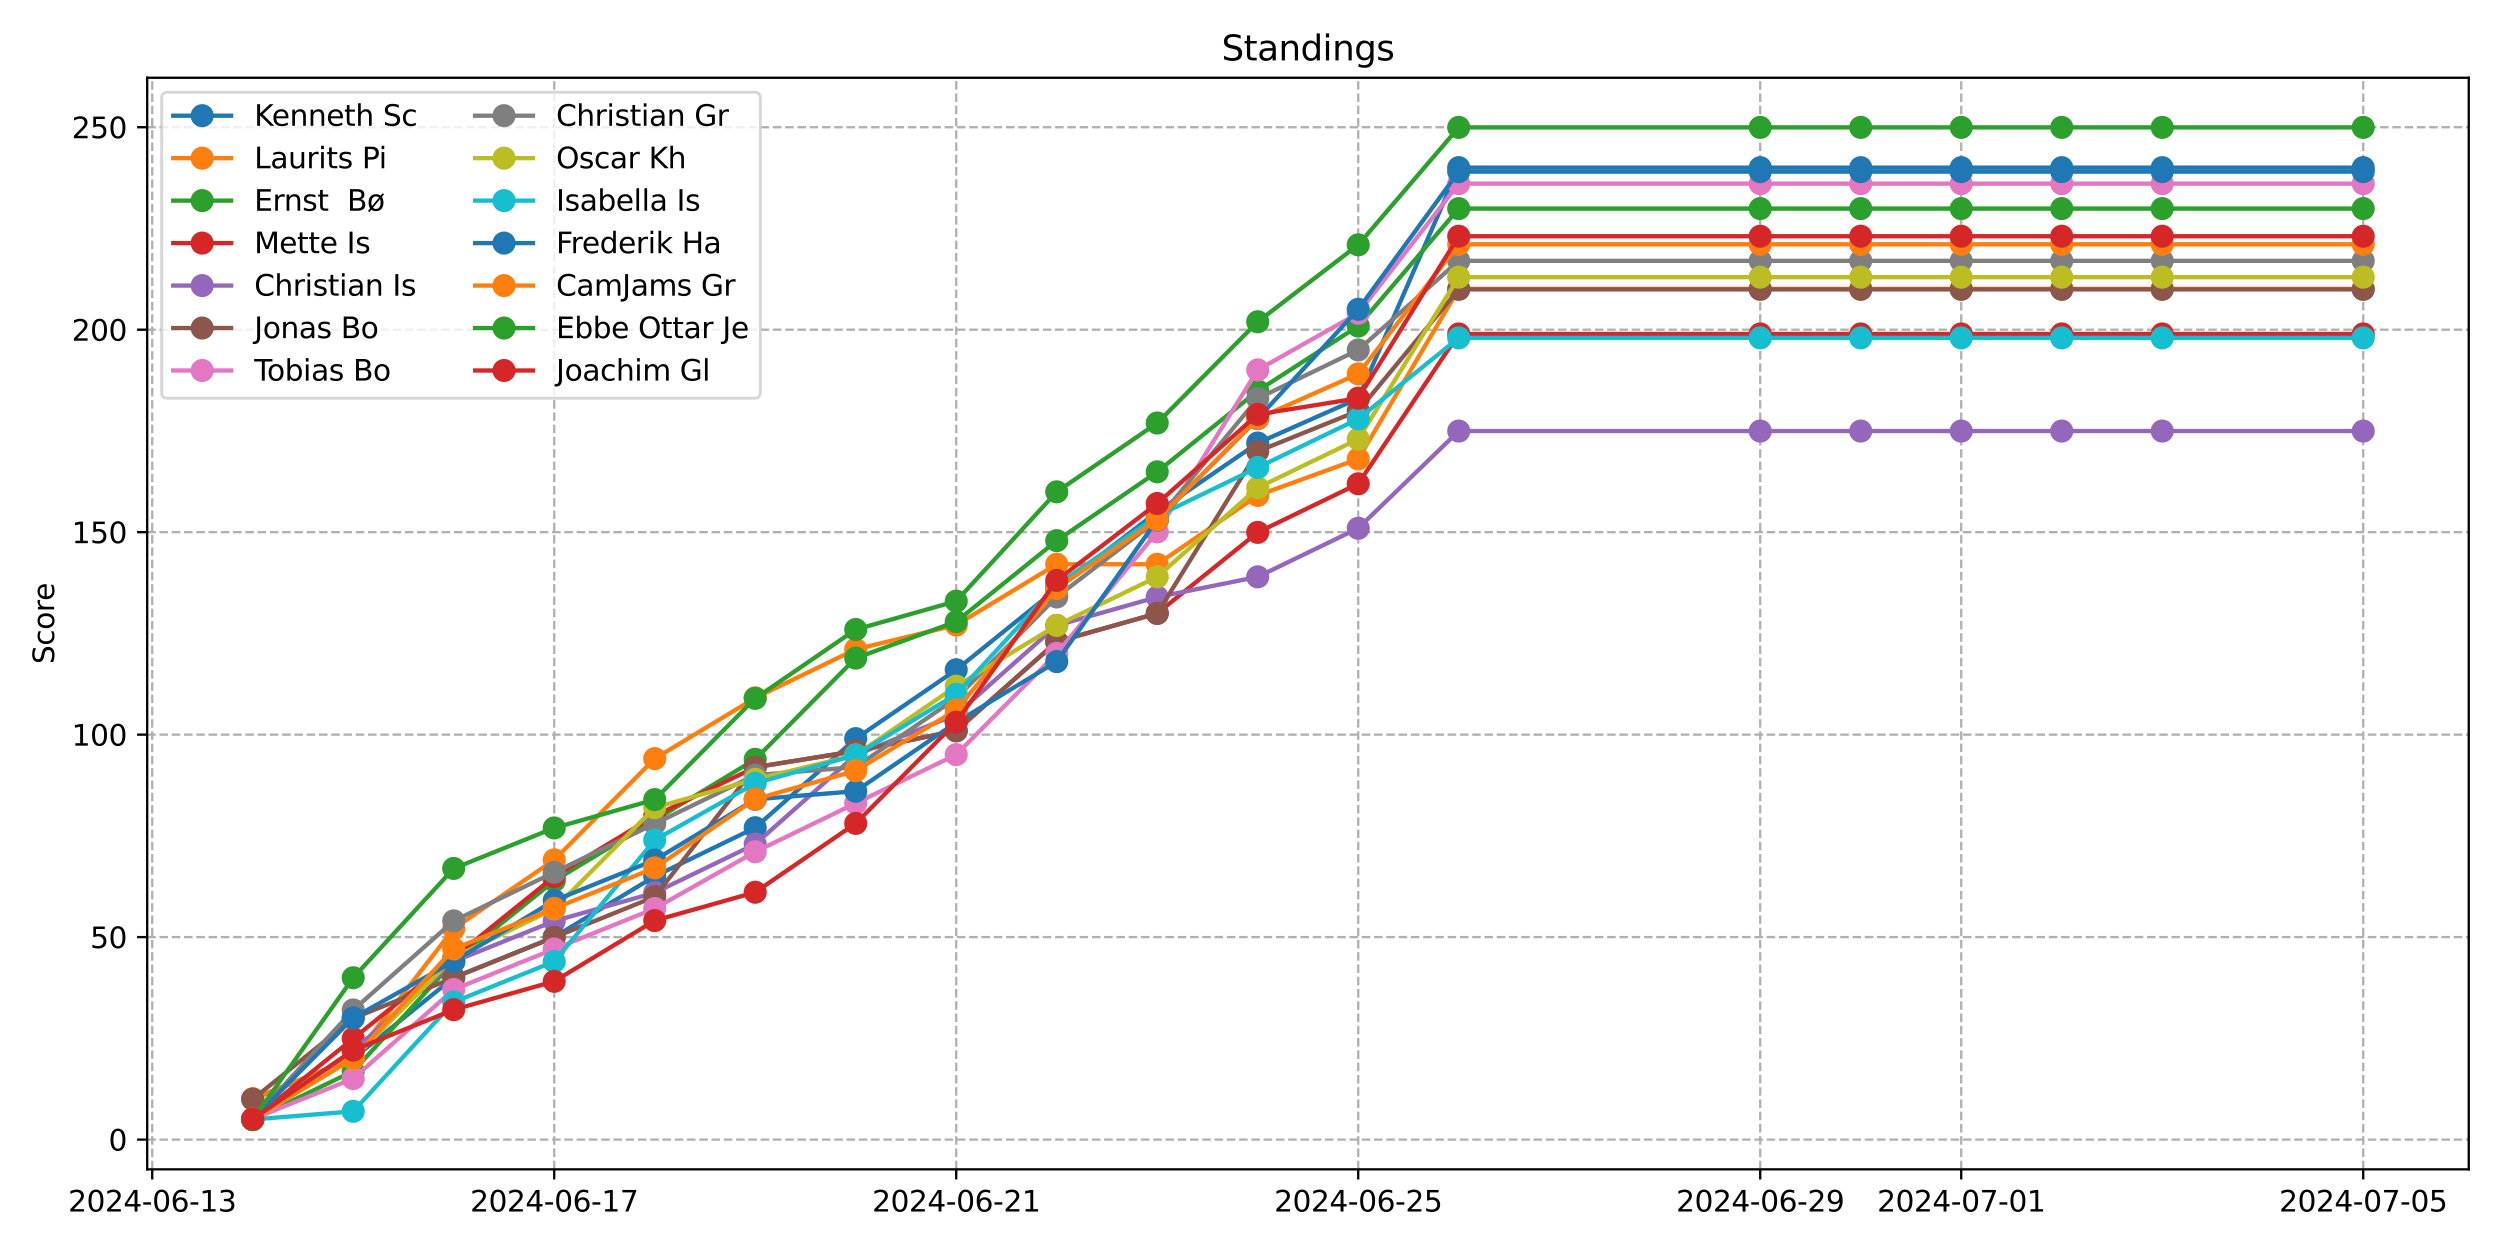 <?xml version="1.0" encoding="utf-8" standalone="no"?>
<!DOCTYPE svg PUBLIC "-//W3C//DTD SVG 1.1//EN"
  "http://www.w3.org/Graphics/SVG/1.1/DTD/svg11.dtd">
<svg xmlns:xlink="http://www.w3.org/1999/xlink" width="864pt" height="432pt" viewBox="0 0 864 432" xmlns="http://www.w3.org/2000/svg" version="1.1">
 <defs>
  <style type="text/css">*{stroke-linejoin: round; stroke-linecap: butt}</style>
 </defs>
 <g id="figure_1">
  <g id="patch_1">
   <path d="M 0 432 
L 864 432 
L 864 0 
L 0 0 
z
" style="fill: #ffffff"/>
  </g>
  <g id="axes_1">
   <g id="patch_2">
    <path d="M 50.87 404.12 
L 853.2 404.12 
L 853.2 26.88 
L 50.87 26.88 
z
" style="fill: #ffffff"/>
   </g>
   <g id="matplotlib.axis_1">
    <g id="xtick_1">
     <g id="line2d_1">
      <path d="M 52.607 404.12 
L 52.607 26.88 
" clip-path="url(#pb7fb4adf55)" style="fill: none; stroke-dasharray: 2.96,1.28; stroke-dashoffset: 0; stroke: #b0b0b0; stroke-width: 0.8"/>
     </g>
     <g id="line2d_2">
      <defs>
       <path id="m8618276a87" d="M 0 0 
L 0 3.5 
" style="stroke: #000000; stroke-width: 0.8"/>
      </defs>
      <g>
       <use xlink:href="#m8618276a87" x="52.607" y="404.12" style="stroke: #000000; stroke-width: 0.8"/>
      </g>
     </g>
     <g id="text_1">
      <!-- 2024-06-13 -->
      <g transform="translate(23.549 418.718) scale(0.1 -0.1)">
       <defs>
        <path id="DejaVuSans-32" d="M 1228 531 
L 3431 531 
L 3431 0 
L 469 0 
L 469 531 
Q 828 903 1448 1529 
Q 2069 2156 2228 2338 
Q 2531 2678 2651 2914 
Q 2772 3150 2772 3378 
Q 2772 3750 2511 3984 
Q 2250 4219 1831 4219 
Q 1534 4219 1204 4116 
Q 875 4013 500 3803 
L 500 4441 
Q 881 4594 1212 4672 
Q 1544 4750 1819 4750 
Q 2544 4750 2975 4387 
Q 3406 4025 3406 3419 
Q 3406 3131 3298 2873 
Q 3191 2616 2906 2266 
Q 2828 2175 2409 1742 
Q 1991 1309 1228 531 
z
" transform="scale(0.016)"/>
        <path id="DejaVuSans-30" d="M 2034 4250 
Q 1547 4250 1301 3770 
Q 1056 3291 1056 2328 
Q 1056 1369 1301 889 
Q 1547 409 2034 409 
Q 2525 409 2770 889 
Q 3016 1369 3016 2328 
Q 3016 3291 2770 3770 
Q 2525 4250 2034 4250 
z
M 2034 4750 
Q 2819 4750 3233 4129 
Q 3647 3509 3647 2328 
Q 3647 1150 3233 529 
Q 2819 -91 2034 -91 
Q 1250 -91 836 529 
Q 422 1150 422 2328 
Q 422 3509 836 4129 
Q 1250 4750 2034 4750 
z
" transform="scale(0.016)"/>
        <path id="DejaVuSans-34" d="M 2419 4116 
L 825 1625 
L 2419 1625 
L 2419 4116 
z
M 2253 4666 
L 3047 4666 
L 3047 1625 
L 3713 1625 
L 3713 1100 
L 3047 1100 
L 3047 0 
L 2419 0 
L 2419 1100 
L 313 1100 
L 313 1709 
L 2253 4666 
z
" transform="scale(0.016)"/>
        <path id="DejaVuSans-2d" d="M 313 2009 
L 1997 2009 
L 1997 1497 
L 313 1497 
L 313 2009 
z
" transform="scale(0.016)"/>
        <path id="DejaVuSans-36" d="M 2113 2584 
Q 1688 2584 1439 2293 
Q 1191 2003 1191 1497 
Q 1191 994 1439 701 
Q 1688 409 2113 409 
Q 2538 409 2786 701 
Q 3034 994 3034 1497 
Q 3034 2003 2786 2293 
Q 2538 2584 2113 2584 
z
M 3366 4563 
L 3366 3988 
Q 3128 4100 2886 4159 
Q 2644 4219 2406 4219 
Q 1781 4219 1451 3797 
Q 1122 3375 1075 2522 
Q 1259 2794 1537 2939 
Q 1816 3084 2150 3084 
Q 2853 3084 3261 2657 
Q 3669 2231 3669 1497 
Q 3669 778 3244 343 
Q 2819 -91 2113 -91 
Q 1303 -91 875 529 
Q 447 1150 447 2328 
Q 447 3434 972 4092 
Q 1497 4750 2381 4750 
Q 2619 4750 2861 4703 
Q 3103 4656 3366 4563 
z
" transform="scale(0.016)"/>
        <path id="DejaVuSans-31" d="M 794 531 
L 1825 531 
L 1825 4091 
L 703 3866 
L 703 4441 
L 1819 4666 
L 2450 4666 
L 2450 531 
L 3481 531 
L 3481 0 
L 794 0 
L 794 531 
z
" transform="scale(0.016)"/>
        <path id="DejaVuSans-33" d="M 2597 2516 
Q 3050 2419 3304 2112 
Q 3559 1806 3559 1356 
Q 3559 666 3084 287 
Q 2609 -91 1734 -91 
Q 1441 -91 1130 -33 
Q 819 25 488 141 
L 488 750 
Q 750 597 1062 519 
Q 1375 441 1716 441 
Q 2309 441 2620 675 
Q 2931 909 2931 1356 
Q 2931 1769 2642 2001 
Q 2353 2234 1838 2234 
L 1294 2234 
L 1294 2753 
L 1863 2753 
Q 2328 2753 2575 2939 
Q 2822 3125 2822 3475 
Q 2822 3834 2567 4026 
Q 2313 4219 1838 4219 
Q 1578 4219 1281 4162 
Q 984 4106 628 3988 
L 628 4550 
Q 988 4650 1302 4700 
Q 1616 4750 1894 4750 
Q 2613 4750 3031 4423 
Q 3450 4097 3450 3541 
Q 3450 3153 3228 2886 
Q 3006 2619 2597 2516 
z
" transform="scale(0.016)"/>
       </defs>
       <use xlink:href="#DejaVuSans-32"/>
       <use xlink:href="#DejaVuSans-30" x="63.623"/>
       <use xlink:href="#DejaVuSans-32" x="127.246"/>
       <use xlink:href="#DejaVuSans-34" x="190.869"/>
       <use xlink:href="#DejaVuSans-2d" x="254.492"/>
       <use xlink:href="#DejaVuSans-30" x="290.576"/>
       <use xlink:href="#DejaVuSans-36" x="354.199"/>
       <use xlink:href="#DejaVuSans-2d" x="417.822"/>
       <use xlink:href="#DejaVuSans-31" x="453.906"/>
       <use xlink:href="#DejaVuSans-33" x="517.529"/>
      </g>
     </g>
    </g>
    <g id="xtick_2">
     <g id="line2d_3">
      <path d="M 191.538 404.12 
L 191.538 26.88 
" clip-path="url(#pb7fb4adf55)" style="fill: none; stroke-dasharray: 2.96,1.28; stroke-dashoffset: 0; stroke: #b0b0b0; stroke-width: 0.8"/>
     </g>
     <g id="line2d_4">
      <g>
       <use xlink:href="#m8618276a87" x="191.538" y="404.12" style="stroke: #000000; stroke-width: 0.8"/>
      </g>
     </g>
     <g id="text_2">
      <!-- 2024-06-17 -->
      <g transform="translate(162.48 418.718) scale(0.1 -0.1)">
       <defs>
        <path id="DejaVuSans-37" d="M 525 4666 
L 3525 4666 
L 3525 4397 
L 1831 0 
L 1172 0 
L 2766 4134 
L 525 4134 
L 525 4666 
z
" transform="scale(0.016)"/>
       </defs>
       <use xlink:href="#DejaVuSans-32"/>
       <use xlink:href="#DejaVuSans-30" x="63.623"/>
       <use xlink:href="#DejaVuSans-32" x="127.246"/>
       <use xlink:href="#DejaVuSans-34" x="190.869"/>
       <use xlink:href="#DejaVuSans-2d" x="254.492"/>
       <use xlink:href="#DejaVuSans-30" x="290.576"/>
       <use xlink:href="#DejaVuSans-36" x="354.199"/>
       <use xlink:href="#DejaVuSans-2d" x="417.822"/>
       <use xlink:href="#DejaVuSans-31" x="453.906"/>
       <use xlink:href="#DejaVuSans-37" x="517.529"/>
      </g>
     </g>
    </g>
    <g id="xtick_3">
     <g id="line2d_5">
      <path d="M 330.47 404.12 
L 330.47 26.88 
" clip-path="url(#pb7fb4adf55)" style="fill: none; stroke-dasharray: 2.96,1.28; stroke-dashoffset: 0; stroke: #b0b0b0; stroke-width: 0.8"/>
     </g>
     <g id="line2d_6">
      <g>
       <use xlink:href="#m8618276a87" x="330.47" y="404.12" style="stroke: #000000; stroke-width: 0.8"/>
      </g>
     </g>
     <g id="text_3">
      <!-- 2024-06-21 -->
      <g transform="translate(301.412 418.718) scale(0.1 -0.1)">
       <use xlink:href="#DejaVuSans-32"/>
       <use xlink:href="#DejaVuSans-30" x="63.623"/>
       <use xlink:href="#DejaVuSans-32" x="127.246"/>
       <use xlink:href="#DejaVuSans-34" x="190.869"/>
       <use xlink:href="#DejaVuSans-2d" x="254.492"/>
       <use xlink:href="#DejaVuSans-30" x="290.576"/>
       <use xlink:href="#DejaVuSans-36" x="354.199"/>
       <use xlink:href="#DejaVuSans-2d" x="417.822"/>
       <use xlink:href="#DejaVuSans-32" x="453.906"/>
       <use xlink:href="#DejaVuSans-31" x="517.529"/>
      </g>
     </g>
    </g>
    <g id="xtick_4">
     <g id="line2d_7">
      <path d="M 469.401 404.12 
L 469.401 26.88 
" clip-path="url(#pb7fb4adf55)" style="fill: none; stroke-dasharray: 2.96,1.28; stroke-dashoffset: 0; stroke: #b0b0b0; stroke-width: 0.8"/>
     </g>
     <g id="line2d_8">
      <g>
       <use xlink:href="#m8618276a87" x="469.401" y="404.12" style="stroke: #000000; stroke-width: 0.8"/>
      </g>
     </g>
     <g id="text_4">
      <!-- 2024-06-25 -->
      <g transform="translate(440.344 418.718) scale(0.1 -0.1)">
       <defs>
        <path id="DejaVuSans-35" d="M 691 4666 
L 3169 4666 
L 3169 4134 
L 1269 4134 
L 1269 2991 
Q 1406 3038 1543 3061 
Q 1681 3084 1819 3084 
Q 2600 3084 3056 2656 
Q 3513 2228 3513 1497 
Q 3513 744 3044 326 
Q 2575 -91 1722 -91 
Q 1428 -91 1123 -41 
Q 819 9 494 109 
L 494 744 
Q 775 591 1075 516 
Q 1375 441 1709 441 
Q 2250 441 2565 725 
Q 2881 1009 2881 1497 
Q 2881 1984 2565 2268 
Q 2250 2553 1709 2553 
Q 1456 2553 1204 2497 
Q 953 2441 691 2322 
L 691 4666 
z
" transform="scale(0.016)"/>
       </defs>
       <use xlink:href="#DejaVuSans-32"/>
       <use xlink:href="#DejaVuSans-30" x="63.623"/>
       <use xlink:href="#DejaVuSans-32" x="127.246"/>
       <use xlink:href="#DejaVuSans-34" x="190.869"/>
       <use xlink:href="#DejaVuSans-2d" x="254.492"/>
       <use xlink:href="#DejaVuSans-30" x="290.576"/>
       <use xlink:href="#DejaVuSans-36" x="354.199"/>
       <use xlink:href="#DejaVuSans-2d" x="417.822"/>
       <use xlink:href="#DejaVuSans-32" x="453.906"/>
       <use xlink:href="#DejaVuSans-35" x="517.529"/>
      </g>
     </g>
    </g>
    <g id="xtick_5">
     <g id="line2d_9">
      <path d="M 608.333 404.12 
L 608.333 26.88 
" clip-path="url(#pb7fb4adf55)" style="fill: none; stroke-dasharray: 2.96,1.28; stroke-dashoffset: 0; stroke: #b0b0b0; stroke-width: 0.8"/>
     </g>
     <g id="line2d_10">
      <g>
       <use xlink:href="#m8618276a87" x="608.333" y="404.12" style="stroke: #000000; stroke-width: 0.8"/>
      </g>
     </g>
     <g id="text_5">
      <!-- 2024-06-29 -->
      <g transform="translate(579.275 418.718) scale(0.1 -0.1)">
       <defs>
        <path id="DejaVuSans-39" d="M 703 97 
L 703 672 
Q 941 559 1184 500 
Q 1428 441 1663 441 
Q 2288 441 2617 861 
Q 2947 1281 2994 2138 
Q 2813 1869 2534 1725 
Q 2256 1581 1919 1581 
Q 1219 1581 811 2004 
Q 403 2428 403 3163 
Q 403 3881 828 4315 
Q 1253 4750 1959 4750 
Q 2769 4750 3195 4129 
Q 3622 3509 3622 2328 
Q 3622 1225 3098 567 
Q 2575 -91 1691 -91 
Q 1453 -91 1209 -44 
Q 966 3 703 97 
z
M 1959 2075 
Q 2384 2075 2632 2365 
Q 2881 2656 2881 3163 
Q 2881 3666 2632 3958 
Q 2384 4250 1959 4250 
Q 1534 4250 1286 3958 
Q 1038 3666 1038 3163 
Q 1038 2656 1286 2365 
Q 1534 2075 1959 2075 
z
" transform="scale(0.016)"/>
       </defs>
       <use xlink:href="#DejaVuSans-32"/>
       <use xlink:href="#DejaVuSans-30" x="63.623"/>
       <use xlink:href="#DejaVuSans-32" x="127.246"/>
       <use xlink:href="#DejaVuSans-34" x="190.869"/>
       <use xlink:href="#DejaVuSans-2d" x="254.492"/>
       <use xlink:href="#DejaVuSans-30" x="290.576"/>
       <use xlink:href="#DejaVuSans-36" x="354.199"/>
       <use xlink:href="#DejaVuSans-2d" x="417.822"/>
       <use xlink:href="#DejaVuSans-32" x="453.906"/>
       <use xlink:href="#DejaVuSans-39" x="517.529"/>
      </g>
     </g>
    </g>
    <g id="xtick_6">
     <g id="line2d_11">
      <path d="M 677.799 404.12 
L 677.799 26.88 
" clip-path="url(#pb7fb4adf55)" style="fill: none; stroke-dasharray: 2.96,1.28; stroke-dashoffset: 0; stroke: #b0b0b0; stroke-width: 0.8"/>
     </g>
     <g id="line2d_12">
      <g>
       <use xlink:href="#m8618276a87" x="677.799" y="404.12" style="stroke: #000000; stroke-width: 0.8"/>
      </g>
     </g>
     <g id="text_6">
      <!-- 2024-07-01 -->
      <g transform="translate(648.741 418.718) scale(0.1 -0.1)">
       <use xlink:href="#DejaVuSans-32"/>
       <use xlink:href="#DejaVuSans-30" x="63.623"/>
       <use xlink:href="#DejaVuSans-32" x="127.246"/>
       <use xlink:href="#DejaVuSans-34" x="190.869"/>
       <use xlink:href="#DejaVuSans-2d" x="254.492"/>
       <use xlink:href="#DejaVuSans-30" x="290.576"/>
       <use xlink:href="#DejaVuSans-37" x="354.199"/>
       <use xlink:href="#DejaVuSans-2d" x="417.822"/>
       <use xlink:href="#DejaVuSans-30" x="453.906"/>
       <use xlink:href="#DejaVuSans-31" x="517.529"/>
      </g>
     </g>
    </g>
    <g id="xtick_7">
     <g id="line2d_13">
      <path d="M 816.73 404.12 
L 816.73 26.88 
" clip-path="url(#pb7fb4adf55)" style="fill: none; stroke-dasharray: 2.96,1.28; stroke-dashoffset: 0; stroke: #b0b0b0; stroke-width: 0.8"/>
     </g>
     <g id="line2d_14">
      <g>
       <use xlink:href="#m8618276a87" x="816.73" y="404.12" style="stroke: #000000; stroke-width: 0.8"/>
      </g>
     </g>
     <g id="text_7">
      <!-- 2024-07-05 -->
      <g transform="translate(787.673 418.718) scale(0.1 -0.1)">
       <use xlink:href="#DejaVuSans-32"/>
       <use xlink:href="#DejaVuSans-30" x="63.623"/>
       <use xlink:href="#DejaVuSans-32" x="127.246"/>
       <use xlink:href="#DejaVuSans-34" x="190.869"/>
       <use xlink:href="#DejaVuSans-2d" x="254.492"/>
       <use xlink:href="#DejaVuSans-30" x="290.576"/>
       <use xlink:href="#DejaVuSans-37" x="354.199"/>
       <use xlink:href="#DejaVuSans-2d" x="417.822"/>
       <use xlink:href="#DejaVuSans-30" x="453.906"/>
       <use xlink:href="#DejaVuSans-35" x="517.529"/>
      </g>
     </g>
    </g>
   </g>
   <g id="matplotlib.axis_2">
    <g id="ytick_1">
     <g id="line2d_15">
      <path d="M 50.87 393.843 
L 853.2 393.843 
" clip-path="url(#pb7fb4adf55)" style="fill: none; stroke-dasharray: 2.96,1.28; stroke-dashoffset: 0; stroke: #b0b0b0; stroke-width: 0.8"/>
     </g>
     <g id="line2d_16">
      <defs>
       <path id="mb3f0a10e0d" d="M 0 0 
L -3.5 0 
" style="stroke: #000000; stroke-width: 0.8"/>
      </defs>
      <g>
       <use xlink:href="#mb3f0a10e0d" x="50.87" y="393.843" style="stroke: #000000; stroke-width: 0.8"/>
      </g>
     </g>
     <g id="text_8">
      <!-- 0 -->
      <g transform="translate(37.508 397.642) scale(0.1 -0.1)">
       <use xlink:href="#DejaVuSans-30"/>
      </g>
     </g>
    </g>
    <g id="ytick_2">
     <g id="line2d_17">
      <path d="M 50.87 323.869 
L 853.2 323.869 
" clip-path="url(#pb7fb4adf55)" style="fill: none; stroke-dasharray: 2.96,1.28; stroke-dashoffset: 0; stroke: #b0b0b0; stroke-width: 0.8"/>
     </g>
     <g id="line2d_18">
      <g>
       <use xlink:href="#mb3f0a10e0d" x="50.87" y="323.869" style="stroke: #000000; stroke-width: 0.8"/>
      </g>
     </g>
     <g id="text_9">
      <!-- 50 -->
      <g transform="translate(31.145 327.669) scale(0.1 -0.1)">
       <use xlink:href="#DejaVuSans-35"/>
       <use xlink:href="#DejaVuSans-30" x="63.623"/>
      </g>
     </g>
    </g>
    <g id="ytick_3">
     <g id="line2d_19">
      <path d="M 50.87 253.896 
L 853.2 253.896 
" clip-path="url(#pb7fb4adf55)" style="fill: none; stroke-dasharray: 2.96,1.28; stroke-dashoffset: 0; stroke: #b0b0b0; stroke-width: 0.8"/>
     </g>
     <g id="line2d_20">
      <g>
       <use xlink:href="#mb3f0a10e0d" x="50.87" y="253.896" style="stroke: #000000; stroke-width: 0.8"/>
      </g>
     </g>
     <g id="text_10">
      <!-- 100 -->
      <g transform="translate(24.782 257.695) scale(0.1 -0.1)">
       <use xlink:href="#DejaVuSans-31"/>
       <use xlink:href="#DejaVuSans-30" x="63.623"/>
       <use xlink:href="#DejaVuSans-30" x="127.246"/>
      </g>
     </g>
    </g>
    <g id="ytick_4">
     <g id="line2d_21">
      <path d="M 50.87 183.922 
L 853.2 183.922 
" clip-path="url(#pb7fb4adf55)" style="fill: none; stroke-dasharray: 2.96,1.28; stroke-dashoffset: 0; stroke: #b0b0b0; stroke-width: 0.8"/>
     </g>
     <g id="line2d_22">
      <g>
       <use xlink:href="#mb3f0a10e0d" x="50.87" y="183.922" style="stroke: #000000; stroke-width: 0.8"/>
      </g>
     </g>
     <g id="text_11">
      <!-- 150 -->
      <g transform="translate(24.782 187.721) scale(0.1 -0.1)">
       <use xlink:href="#DejaVuSans-31"/>
       <use xlink:href="#DejaVuSans-35" x="63.623"/>
       <use xlink:href="#DejaVuSans-30" x="127.246"/>
      </g>
     </g>
    </g>
    <g id="ytick_5">
     <g id="line2d_23">
      <path d="M 50.87 113.948 
L 853.2 113.948 
" clip-path="url(#pb7fb4adf55)" style="fill: none; stroke-dasharray: 2.96,1.28; stroke-dashoffset: 0; stroke: #b0b0b0; stroke-width: 0.8"/>
     </g>
     <g id="line2d_24">
      <g>
       <use xlink:href="#mb3f0a10e0d" x="50.87" y="113.948" style="stroke: #000000; stroke-width: 0.8"/>
      </g>
     </g>
     <g id="text_12">
      <!-- 200 -->
      <g transform="translate(24.782 117.747) scale(0.1 -0.1)">
       <use xlink:href="#DejaVuSans-32"/>
       <use xlink:href="#DejaVuSans-30" x="63.623"/>
       <use xlink:href="#DejaVuSans-30" x="127.246"/>
      </g>
     </g>
    </g>
    <g id="ytick_6">
     <g id="line2d_25">
      <path d="M 50.87 43.974 
L 853.2 43.974 
" clip-path="url(#pb7fb4adf55)" style="fill: none; stroke-dasharray: 2.96,1.28; stroke-dashoffset: 0; stroke: #b0b0b0; stroke-width: 0.8"/>
     </g>
     <g id="line2d_26">
      <g>
       <use xlink:href="#mb3f0a10e0d" x="50.87" y="43.974" style="stroke: #000000; stroke-width: 0.8"/>
      </g>
     </g>
     <g id="text_13">
      <!-- 250 -->
      <g transform="translate(24.782 47.774) scale(0.1 -0.1)">
       <use xlink:href="#DejaVuSans-32"/>
       <use xlink:href="#DejaVuSans-35" x="63.623"/>
       <use xlink:href="#DejaVuSans-30" x="127.246"/>
      </g>
     </g>
    </g>
    <g id="text_14">
     <!-- Score -->
     <g transform="translate(18.703 229.502) rotate(-90) scale(0.1 -0.1)">
      <defs>
       <path id="DejaVuSans-53" d="M 3425 4513 
L 3425 3897 
Q 3066 4069 2747 4153 
Q 2428 4238 2131 4238 
Q 1616 4238 1336 4038 
Q 1056 3838 1056 3469 
Q 1056 3159 1242 3001 
Q 1428 2844 1947 2747 
L 2328 2669 
Q 3034 2534 3370 2195 
Q 3706 1856 3706 1288 
Q 3706 609 3251 259 
Q 2797 -91 1919 -91 
Q 1588 -91 1214 -16 
Q 841 59 441 206 
L 441 856 
Q 825 641 1194 531 
Q 1563 422 1919 422 
Q 2459 422 2753 634 
Q 3047 847 3047 1241 
Q 3047 1584 2836 1778 
Q 2625 1972 2144 2069 
L 1759 2144 
Q 1053 2284 737 2584 
Q 422 2884 422 3419 
Q 422 4038 858 4394 
Q 1294 4750 2059 4750 
Q 2388 4750 2728 4690 
Q 3069 4631 3425 4513 
z
" transform="scale(0.016)"/>
       <path id="DejaVuSans-63" d="M 3122 3366 
L 3122 2828 
Q 2878 2963 2633 3030 
Q 2388 3097 2138 3097 
Q 1578 3097 1268 2742 
Q 959 2388 959 1747 
Q 959 1106 1268 751 
Q 1578 397 2138 397 
Q 2388 397 2633 464 
Q 2878 531 3122 666 
L 3122 134 
Q 2881 22 2623 -34 
Q 2366 -91 2075 -91 
Q 1284 -91 818 406 
Q 353 903 353 1747 
Q 353 2603 823 3093 
Q 1294 3584 2113 3584 
Q 2378 3584 2631 3529 
Q 2884 3475 3122 3366 
z
" transform="scale(0.016)"/>
       <path id="DejaVuSans-6f" d="M 1959 3097 
Q 1497 3097 1228 2736 
Q 959 2375 959 1747 
Q 959 1119 1226 758 
Q 1494 397 1959 397 
Q 2419 397 2687 759 
Q 2956 1122 2956 1747 
Q 2956 2369 2687 2733 
Q 2419 3097 1959 3097 
z
M 1959 3584 
Q 2709 3584 3137 3096 
Q 3566 2609 3566 1747 
Q 3566 888 3137 398 
Q 2709 -91 1959 -91 
Q 1206 -91 779 398 
Q 353 888 353 1747 
Q 353 2609 779 3096 
Q 1206 3584 1959 3584 
z
" transform="scale(0.016)"/>
       <path id="DejaVuSans-72" d="M 2631 2963 
Q 2534 3019 2420 3045 
Q 2306 3072 2169 3072 
Q 1681 3072 1420 2755 
Q 1159 2438 1159 1844 
L 1159 0 
L 581 0 
L 581 3500 
L 1159 3500 
L 1159 2956 
Q 1341 3275 1631 3429 
Q 1922 3584 2338 3584 
Q 2397 3584 2469 3576 
Q 2541 3569 2628 3553 
L 2631 2963 
z
" transform="scale(0.016)"/>
       <path id="DejaVuSans-65" d="M 3597 1894 
L 3597 1613 
L 953 1613 
Q 991 1019 1311 708 
Q 1631 397 2203 397 
Q 2534 397 2845 478 
Q 3156 559 3463 722 
L 3463 178 
Q 3153 47 2828 -22 
Q 2503 -91 2169 -91 
Q 1331 -91 842 396 
Q 353 884 353 1716 
Q 353 2575 817 3079 
Q 1281 3584 2069 3584 
Q 2775 3584 3186 3129 
Q 3597 2675 3597 1894 
z
M 3022 2063 
Q 3016 2534 2758 2815 
Q 2500 3097 2075 3097 
Q 1594 3097 1305 2825 
Q 1016 2553 972 2059 
L 3022 2063 
z
" transform="scale(0.016)"/>
      </defs>
      <use xlink:href="#DejaVuSans-53"/>
      <use xlink:href="#DejaVuSans-63" x="63.477"/>
      <use xlink:href="#DejaVuSans-6f" x="118.457"/>
      <use xlink:href="#DejaVuSans-72" x="179.639"/>
      <use xlink:href="#DejaVuSans-65" x="218.502"/>
     </g>
    </g>
   </g>
   <g id="line2d_27">
    <path d="M 87.34 379.821 
L 122.072 365.826 
L 156.805 337.837 
L 191.538 323.842 
L 226.271 302.85 
L 261.004 286.056 
L 295.737 255.268 
L 330.47 231.477 
L 365.203 203.487 
L 399.936 176.897 
L 434.669 153.106 
L 469.401 137.712 
L 504.134 57.942 
L 608.333 57.942 
L 643.066 57.942 
L 677.799 57.942 
L 712.532 57.942 
L 747.265 57.942 
L 816.73 57.942 
" clip-path="url(#pb7fb4adf55)" style="fill: none; stroke: #1f77b4; stroke-width: 1.5; stroke-linecap: square"/>
    <defs>
     <path id="mb5013f8c86" d="M 0 3.5 
C 0.928 3.5 1.819 3.131 2.475 2.475 
C 3.131 1.819 3.5 0.928 3.5 0 
C 3.5 -0.928 3.131 -1.819 2.475 -2.475 
C 1.819 -3.131 0.928 -3.5 0 -3.5 
C -0.928 -3.5 -1.819 -3.131 -2.475 -2.475 
C -3.131 -1.819 -3.5 -0.928 -3.5 0 
C -3.5 0.928 -3.131 1.819 -2.475 2.475 
C -1.819 3.131 -0.928 3.5 0 3.5 
z
" style="stroke: #1f77b4"/>
    </defs>
    <g clip-path="url(#pb7fb4adf55)">
     <use xlink:href="#mb5013f8c86" x="87.34" y="379.821" style="fill: #1f77b4; stroke: #1f77b4"/>
     <use xlink:href="#mb5013f8c86" x="122.072" y="365.826" style="fill: #1f77b4; stroke: #1f77b4"/>
     <use xlink:href="#mb5013f8c86" x="156.805" y="337.837" style="fill: #1f77b4; stroke: #1f77b4"/>
     <use xlink:href="#mb5013f8c86" x="191.538" y="323.842" style="fill: #1f77b4; stroke: #1f77b4"/>
     <use xlink:href="#mb5013f8c86" x="226.271" y="302.85" style="fill: #1f77b4; stroke: #1f77b4"/>
     <use xlink:href="#mb5013f8c86" x="261.004" y="286.056" style="fill: #1f77b4; stroke: #1f77b4"/>
     <use xlink:href="#mb5013f8c86" x="295.737" y="255.268" style="fill: #1f77b4; stroke: #1f77b4"/>
     <use xlink:href="#mb5013f8c86" x="330.47" y="231.477" style="fill: #1f77b4; stroke: #1f77b4"/>
     <use xlink:href="#mb5013f8c86" x="365.203" y="203.487" style="fill: #1f77b4; stroke: #1f77b4"/>
     <use xlink:href="#mb5013f8c86" x="399.936" y="176.897" style="fill: #1f77b4; stroke: #1f77b4"/>
     <use xlink:href="#mb5013f8c86" x="434.669" y="153.106" style="fill: #1f77b4; stroke: #1f77b4"/>
     <use xlink:href="#mb5013f8c86" x="469.401" y="137.712" style="fill: #1f77b4; stroke: #1f77b4"/>
     <use xlink:href="#mb5013f8c86" x="504.134" y="57.942" style="fill: #1f77b4; stroke: #1f77b4"/>
     <use xlink:href="#mb5013f8c86" x="608.333" y="57.942" style="fill: #1f77b4; stroke: #1f77b4"/>
     <use xlink:href="#mb5013f8c86" x="643.066" y="57.942" style="fill: #1f77b4; stroke: #1f77b4"/>
     <use xlink:href="#mb5013f8c86" x="677.799" y="57.942" style="fill: #1f77b4; stroke: #1f77b4"/>
     <use xlink:href="#mb5013f8c86" x="712.532" y="57.942" style="fill: #1f77b4; stroke: #1f77b4"/>
     <use xlink:href="#mb5013f8c86" x="747.265" y="57.942" style="fill: #1f77b4; stroke: #1f77b4"/>
     <use xlink:href="#mb5013f8c86" x="816.73" y="57.942" style="fill: #1f77b4; stroke: #1f77b4"/>
    </g>
   </g>
   <g id="line2d_28">
    <path d="M 87.34 379.738 
L 122.072 365.743 
L 156.805 320.96 
L 191.538 297.169 
L 226.271 262.182 
L 261.004 241.19 
L 295.737 224.396 
L 330.47 215.999 
L 365.203 195.007 
L 399.936 195.007 
L 434.669 171.216 
L 469.401 158.621 
L 504.134 99.843 
L 608.333 99.843 
L 643.066 99.843 
L 677.799 99.843 
L 712.532 99.843 
L 747.265 99.843 
L 816.73 99.843 
" clip-path="url(#pb7fb4adf55)" style="fill: none; stroke: #ff7f0e; stroke-width: 1.5; stroke-linecap: square"/>
    <defs>
     <path id="m6cd3076891" d="M 0 3.5 
C 0.928 3.5 1.819 3.131 2.475 2.475 
C 3.131 1.819 3.5 0.928 3.5 0 
C 3.5 -0.928 3.131 -1.819 2.475 -2.475 
C 1.819 -3.131 0.928 -3.5 0 -3.5 
C -0.928 -3.5 -1.819 -3.131 -2.475 -2.475 
C -3.131 -1.819 -3.5 -0.928 -3.5 0 
C -3.5 0.928 -3.131 1.819 -2.475 2.475 
C -1.819 3.131 -0.928 3.5 0 3.5 
z
" style="stroke: #ff7f0e"/>
    </defs>
    <g clip-path="url(#pb7fb4adf55)">
     <use xlink:href="#m6cd3076891" x="87.34" y="379.738" style="fill: #ff7f0e; stroke: #ff7f0e"/>
     <use xlink:href="#m6cd3076891" x="122.072" y="365.743" style="fill: #ff7f0e; stroke: #ff7f0e"/>
     <use xlink:href="#m6cd3076891" x="156.805" y="320.96" style="fill: #ff7f0e; stroke: #ff7f0e"/>
     <use xlink:href="#m6cd3076891" x="191.538" y="297.169" style="fill: #ff7f0e; stroke: #ff7f0e"/>
     <use xlink:href="#m6cd3076891" x="226.271" y="262.182" style="fill: #ff7f0e; stroke: #ff7f0e"/>
     <use xlink:href="#m6cd3076891" x="261.004" y="241.19" style="fill: #ff7f0e; stroke: #ff7f0e"/>
     <use xlink:href="#m6cd3076891" x="295.737" y="224.396" style="fill: #ff7f0e; stroke: #ff7f0e"/>
     <use xlink:href="#m6cd3076891" x="330.47" y="215.999" style="fill: #ff7f0e; stroke: #ff7f0e"/>
     <use xlink:href="#m6cd3076891" x="365.203" y="195.007" style="fill: #ff7f0e; stroke: #ff7f0e"/>
     <use xlink:href="#m6cd3076891" x="399.936" y="195.007" style="fill: #ff7f0e; stroke: #ff7f0e"/>
     <use xlink:href="#m6cd3076891" x="434.669" y="171.216" style="fill: #ff7f0e; stroke: #ff7f0e"/>
     <use xlink:href="#m6cd3076891" x="469.401" y="158.621" style="fill: #ff7f0e; stroke: #ff7f0e"/>
     <use xlink:href="#m6cd3076891" x="504.134" y="99.843" style="fill: #ff7f0e; stroke: #ff7f0e"/>
     <use xlink:href="#m6cd3076891" x="608.333" y="99.843" style="fill: #ff7f0e; stroke: #ff7f0e"/>
     <use xlink:href="#m6cd3076891" x="643.066" y="99.843" style="fill: #ff7f0e; stroke: #ff7f0e"/>
     <use xlink:href="#m6cd3076891" x="677.799" y="99.843" style="fill: #ff7f0e; stroke: #ff7f0e"/>
     <use xlink:href="#m6cd3076891" x="712.532" y="99.843" style="fill: #ff7f0e; stroke: #ff7f0e"/>
     <use xlink:href="#m6cd3076891" x="747.265" y="99.843" style="fill: #ff7f0e; stroke: #ff7f0e"/>
     <use xlink:href="#m6cd3076891" x="816.73" y="99.843" style="fill: #ff7f0e; stroke: #ff7f0e"/>
    </g>
   </g>
   <g id="line2d_29">
    <path d="M 87.34 386.973 
L 122.072 370.179 
L 156.805 332.393 
L 191.538 304.404 
L 226.271 283.412 
L 261.004 262.419 
L 295.737 227.433 
L 330.47 214.837 
L 365.203 186.848 
L 399.936 163.057 
L 434.669 135.067 
L 469.401 112.676 
L 504.134 72.091 
L 608.333 72.091 
L 643.066 72.091 
L 677.799 72.091 
L 712.532 72.091 
L 747.265 72.091 
L 816.73 72.091 
" clip-path="url(#pb7fb4adf55)" style="fill: none; stroke: #2ca02c; stroke-width: 1.5; stroke-linecap: square"/>
    <defs>
     <path id="m4d6f326c5c" d="M 0 3.5 
C 0.928 3.5 1.819 3.131 2.475 2.475 
C 3.131 1.819 3.5 0.928 3.5 0 
C 3.5 -0.928 3.131 -1.819 2.475 -2.475 
C 1.819 -3.131 0.928 -3.5 0 -3.5 
C -0.928 -3.5 -1.819 -3.131 -2.475 -2.475 
C -3.131 -1.819 -3.5 -0.928 -3.5 0 
C -3.5 0.928 -3.131 1.819 -2.475 2.475 
C -1.819 3.131 -0.928 3.5 0 3.5 
z
" style="stroke: #2ca02c"/>
    </defs>
    <g clip-path="url(#pb7fb4adf55)">
     <use xlink:href="#m4d6f326c5c" x="87.34" y="386.973" style="fill: #2ca02c; stroke: #2ca02c"/>
     <use xlink:href="#m4d6f326c5c" x="122.072" y="370.179" style="fill: #2ca02c; stroke: #2ca02c"/>
     <use xlink:href="#m4d6f326c5c" x="156.805" y="332.393" style="fill: #2ca02c; stroke: #2ca02c"/>
     <use xlink:href="#m4d6f326c5c" x="191.538" y="304.404" style="fill: #2ca02c; stroke: #2ca02c"/>
     <use xlink:href="#m4d6f326c5c" x="226.271" y="283.412" style="fill: #2ca02c; stroke: #2ca02c"/>
     <use xlink:href="#m4d6f326c5c" x="261.004" y="262.419" style="fill: #2ca02c; stroke: #2ca02c"/>
     <use xlink:href="#m4d6f326c5c" x="295.737" y="227.433" style="fill: #2ca02c; stroke: #2ca02c"/>
     <use xlink:href="#m4d6f326c5c" x="330.47" y="214.837" style="fill: #2ca02c; stroke: #2ca02c"/>
     <use xlink:href="#m4d6f326c5c" x="365.203" y="186.848" style="fill: #2ca02c; stroke: #2ca02c"/>
     <use xlink:href="#m4d6f326c5c" x="399.936" y="163.057" style="fill: #2ca02c; stroke: #2ca02c"/>
     <use xlink:href="#m4d6f326c5c" x="434.669" y="135.067" style="fill: #2ca02c; stroke: #2ca02c"/>
     <use xlink:href="#m4d6f326c5c" x="469.401" y="112.676" style="fill: #2ca02c; stroke: #2ca02c"/>
     <use xlink:href="#m4d6f326c5c" x="504.134" y="72.091" style="fill: #2ca02c; stroke: #2ca02c"/>
     <use xlink:href="#m4d6f326c5c" x="608.333" y="72.091" style="fill: #2ca02c; stroke: #2ca02c"/>
     <use xlink:href="#m4d6f326c5c" x="643.066" y="72.091" style="fill: #2ca02c; stroke: #2ca02c"/>
     <use xlink:href="#m4d6f326c5c" x="677.799" y="72.091" style="fill: #2ca02c; stroke: #2ca02c"/>
     <use xlink:href="#m4d6f326c5c" x="712.532" y="72.091" style="fill: #2ca02c; stroke: #2ca02c"/>
     <use xlink:href="#m4d6f326c5c" x="747.265" y="72.091" style="fill: #2ca02c; stroke: #2ca02c"/>
     <use xlink:href="#m4d6f326c5c" x="816.73" y="72.091" style="fill: #2ca02c; stroke: #2ca02c"/>
    </g>
   </g>
   <g id="line2d_30">
    <path d="M 87.34 386.909 
L 122.072 358.92 
L 156.805 330.93 
L 191.538 302.941 
L 226.271 281.949 
L 261.004 265.155 
L 295.737 259.557 
L 330.47 252.56 
L 365.203 221.771 
L 399.936 211.975 
L 434.669 183.986 
L 469.401 167.192 
L 504.134 115.411 
L 608.333 115.411 
L 643.066 115.411 
L 677.799 115.411 
L 712.532 115.411 
L 747.265 115.411 
L 816.73 115.411 
" clip-path="url(#pb7fb4adf55)" style="fill: none; stroke: #d62728; stroke-width: 1.5; stroke-linecap: square"/>
    <defs>
     <path id="m07f1d4f4f1" d="M 0 3.5 
C 0.928 3.5 1.819 3.131 2.475 2.475 
C 3.131 1.819 3.5 0.928 3.5 0 
C 3.5 -0.928 3.131 -1.819 2.475 -2.475 
C 1.819 -3.131 0.928 -3.5 0 -3.5 
C -0.928 -3.5 -1.819 -3.131 -2.475 -2.475 
C -3.131 -1.819 -3.5 -0.928 -3.5 0 
C -3.5 0.928 -3.131 1.819 -2.475 2.475 
C -1.819 3.131 -0.928 3.5 0 3.5 
z
" style="stroke: #d62728"/>
    </defs>
    <g clip-path="url(#pb7fb4adf55)">
     <use xlink:href="#m07f1d4f4f1" x="87.34" y="386.909" style="fill: #d62728; stroke: #d62728"/>
     <use xlink:href="#m07f1d4f4f1" x="122.072" y="358.92" style="fill: #d62728; stroke: #d62728"/>
     <use xlink:href="#m07f1d4f4f1" x="156.805" y="330.93" style="fill: #d62728; stroke: #d62728"/>
     <use xlink:href="#m07f1d4f4f1" x="191.538" y="302.941" style="fill: #d62728; stroke: #d62728"/>
     <use xlink:href="#m07f1d4f4f1" x="226.271" y="281.949" style="fill: #d62728; stroke: #d62728"/>
     <use xlink:href="#m07f1d4f4f1" x="261.004" y="265.155" style="fill: #d62728; stroke: #d62728"/>
     <use xlink:href="#m07f1d4f4f1" x="295.737" y="259.557" style="fill: #d62728; stroke: #d62728"/>
     <use xlink:href="#m07f1d4f4f1" x="330.47" y="252.56" style="fill: #d62728; stroke: #d62728"/>
     <use xlink:href="#m07f1d4f4f1" x="365.203" y="221.771" style="fill: #d62728; stroke: #d62728"/>
     <use xlink:href="#m07f1d4f4f1" x="399.936" y="211.975" style="fill: #d62728; stroke: #d62728"/>
     <use xlink:href="#m07f1d4f4f1" x="434.669" y="183.986" style="fill: #d62728; stroke: #d62728"/>
     <use xlink:href="#m07f1d4f4f1" x="469.401" y="167.192" style="fill: #d62728; stroke: #d62728"/>
     <use xlink:href="#m07f1d4f4f1" x="504.134" y="115.411" style="fill: #d62728; stroke: #d62728"/>
     <use xlink:href="#m07f1d4f4f1" x="608.333" y="115.411" style="fill: #d62728; stroke: #d62728"/>
     <use xlink:href="#m07f1d4f4f1" x="643.066" y="115.411" style="fill: #d62728; stroke: #d62728"/>
     <use xlink:href="#m07f1d4f4f1" x="677.799" y="115.411" style="fill: #d62728; stroke: #d62728"/>
     <use xlink:href="#m07f1d4f4f1" x="712.532" y="115.411" style="fill: #d62728; stroke: #d62728"/>
     <use xlink:href="#m07f1d4f4f1" x="747.265" y="115.411" style="fill: #d62728; stroke: #d62728"/>
     <use xlink:href="#m07f1d4f4f1" x="816.73" y="115.411" style="fill: #d62728; stroke: #d62728"/>
    </g>
   </g>
   <g id="line2d_31">
    <path d="M 87.34 386.884 
L 122.072 363.093 
L 156.805 332.305 
L 191.538 318.31 
L 226.271 308.514 
L 261.004 291.72 
L 295.737 260.932 
L 330.47 246.937 
L 365.203 216.149 
L 399.936 206.352 
L 434.669 199.355 
L 469.401 182.561 
L 504.134 148.974 
L 608.333 148.974 
L 643.066 148.974 
L 677.799 148.974 
L 712.532 148.974 
L 747.265 148.974 
L 816.73 148.974 
" clip-path="url(#pb7fb4adf55)" style="fill: none; stroke: #9467bd; stroke-width: 1.5; stroke-linecap: square"/>
    <defs>
     <path id="m836275d459" d="M 0 3.5 
C 0.928 3.5 1.819 3.131 2.475 2.475 
C 3.131 1.819 3.5 0.928 3.5 0 
C 3.5 -0.928 3.131 -1.819 2.475 -2.475 
C 1.819 -3.131 0.928 -3.5 0 -3.5 
C -0.928 -3.5 -1.819 -3.131 -2.475 -2.475 
C -3.131 -1.819 -3.5 -0.928 -3.5 0 
C -3.5 0.928 -3.131 1.819 -2.475 2.475 
C -1.819 3.131 -0.928 3.5 0 3.5 
z
" style="stroke: #9467bd"/>
    </defs>
    <g clip-path="url(#pb7fb4adf55)">
     <use xlink:href="#m836275d459" x="87.34" y="386.884" style="fill: #9467bd; stroke: #9467bd"/>
     <use xlink:href="#m836275d459" x="122.072" y="363.093" style="fill: #9467bd; stroke: #9467bd"/>
     <use xlink:href="#m836275d459" x="156.805" y="332.305" style="fill: #9467bd; stroke: #9467bd"/>
     <use xlink:href="#m836275d459" x="191.538" y="318.31" style="fill: #9467bd; stroke: #9467bd"/>
     <use xlink:href="#m836275d459" x="226.271" y="308.514" style="fill: #9467bd; stroke: #9467bd"/>
     <use xlink:href="#m836275d459" x="261.004" y="291.72" style="fill: #9467bd; stroke: #9467bd"/>
     <use xlink:href="#m836275d459" x="295.737" y="260.932" style="fill: #9467bd; stroke: #9467bd"/>
     <use xlink:href="#m836275d459" x="330.47" y="246.937" style="fill: #9467bd; stroke: #9467bd"/>
     <use xlink:href="#m836275d459" x="365.203" y="216.149" style="fill: #9467bd; stroke: #9467bd"/>
     <use xlink:href="#m836275d459" x="399.936" y="206.352" style="fill: #9467bd; stroke: #9467bd"/>
     <use xlink:href="#m836275d459" x="434.669" y="199.355" style="fill: #9467bd; stroke: #9467bd"/>
     <use xlink:href="#m836275d459" x="469.401" y="182.561" style="fill: #9467bd; stroke: #9467bd"/>
     <use xlink:href="#m836275d459" x="504.134" y="148.974" style="fill: #9467bd; stroke: #9467bd"/>
     <use xlink:href="#m836275d459" x="608.333" y="148.974" style="fill: #9467bd; stroke: #9467bd"/>
     <use xlink:href="#m836275d459" x="643.066" y="148.974" style="fill: #9467bd; stroke: #9467bd"/>
     <use xlink:href="#m836275d459" x="677.799" y="148.974" style="fill: #9467bd; stroke: #9467bd"/>
     <use xlink:href="#m836275d459" x="712.532" y="148.974" style="fill: #9467bd; stroke: #9467bd"/>
     <use xlink:href="#m836275d459" x="747.265" y="148.974" style="fill: #9467bd; stroke: #9467bd"/>
     <use xlink:href="#m836275d459" x="816.73" y="148.974" style="fill: #9467bd; stroke: #9467bd"/>
    </g>
   </g>
   <g id="line2d_32">
    <path d="M 87.34 379.9 
L 122.072 351.911 
L 156.805 337.916 
L 191.538 323.921 
L 226.271 309.926 
L 261.004 265.143 
L 295.737 259.545 
L 330.47 252.548 
L 365.203 221.76 
L 399.936 211.963 
L 434.669 155.984 
L 469.401 141.989 
L 504.134 100.005 
L 608.333 100.005 
L 643.066 100.005 
L 677.799 100.005 
L 712.532 100.005 
L 747.265 100.005 
L 816.73 100.005 
" clip-path="url(#pb7fb4adf55)" style="fill: none; stroke: #8c564b; stroke-width: 1.5; stroke-linecap: square"/>
    <defs>
     <path id="m102f24a8eb" d="M 0 3.5 
C 0.928 3.5 1.819 3.131 2.475 2.475 
C 3.131 1.819 3.5 0.928 3.5 0 
C 3.5 -0.928 3.131 -1.819 2.475 -2.475 
C 1.819 -3.131 0.928 -3.5 0 -3.5 
C -0.928 -3.5 -1.819 -3.131 -2.475 -2.475 
C -3.131 -1.819 -3.5 -0.928 -3.5 0 
C -3.5 0.928 -3.131 1.819 -2.475 2.475 
C -1.819 3.131 -0.928 3.5 0 3.5 
z
" style="stroke: #8c564b"/>
    </defs>
    <g clip-path="url(#pb7fb4adf55)">
     <use xlink:href="#m102f24a8eb" x="87.34" y="379.9" style="fill: #8c564b; stroke: #8c564b"/>
     <use xlink:href="#m102f24a8eb" x="122.072" y="351.911" style="fill: #8c564b; stroke: #8c564b"/>
     <use xlink:href="#m102f24a8eb" x="156.805" y="337.916" style="fill: #8c564b; stroke: #8c564b"/>
     <use xlink:href="#m102f24a8eb" x="191.538" y="323.921" style="fill: #8c564b; stroke: #8c564b"/>
     <use xlink:href="#m102f24a8eb" x="226.271" y="309.926" style="fill: #8c564b; stroke: #8c564b"/>
     <use xlink:href="#m102f24a8eb" x="261.004" y="265.143" style="fill: #8c564b; stroke: #8c564b"/>
     <use xlink:href="#m102f24a8eb" x="295.737" y="259.545" style="fill: #8c564b; stroke: #8c564b"/>
     <use xlink:href="#m102f24a8eb" x="330.47" y="252.548" style="fill: #8c564b; stroke: #8c564b"/>
     <use xlink:href="#m102f24a8eb" x="365.203" y="221.76" style="fill: #8c564b; stroke: #8c564b"/>
     <use xlink:href="#m102f24a8eb" x="399.936" y="211.963" style="fill: #8c564b; stroke: #8c564b"/>
     <use xlink:href="#m102f24a8eb" x="434.669" y="155.984" style="fill: #8c564b; stroke: #8c564b"/>
     <use xlink:href="#m102f24a8eb" x="469.401" y="141.989" style="fill: #8c564b; stroke: #8c564b"/>
     <use xlink:href="#m102f24a8eb" x="504.134" y="100.005" style="fill: #8c564b; stroke: #8c564b"/>
     <use xlink:href="#m102f24a8eb" x="608.333" y="100.005" style="fill: #8c564b; stroke: #8c564b"/>
     <use xlink:href="#m102f24a8eb" x="643.066" y="100.005" style="fill: #8c564b; stroke: #8c564b"/>
     <use xlink:href="#m102f24a8eb" x="677.799" y="100.005" style="fill: #8c564b; stroke: #8c564b"/>
     <use xlink:href="#m102f24a8eb" x="712.532" y="100.005" style="fill: #8c564b; stroke: #8c564b"/>
     <use xlink:href="#m102f24a8eb" x="747.265" y="100.005" style="fill: #8c564b; stroke: #8c564b"/>
     <use xlink:href="#m102f24a8eb" x="816.73" y="100.005" style="fill: #8c564b; stroke: #8c564b"/>
    </g>
   </g>
   <g id="line2d_33">
    <path d="M 87.34 386.752 
L 122.072 372.757 
L 156.805 341.968 
L 191.538 327.974 
L 226.271 313.979 
L 261.004 294.386 
L 295.737 277.593 
L 330.47 260.799 
L 365.203 225.812 
L 399.936 183.828 
L 434.669 127.849 
L 469.401 108.256 
L 504.134 63.473 
L 608.333 63.473 
L 643.066 63.473 
L 677.799 63.473 
L 712.532 63.473 
L 747.265 63.473 
L 816.73 63.473 
" clip-path="url(#pb7fb4adf55)" style="fill: none; stroke: #e377c2; stroke-width: 1.5; stroke-linecap: square"/>
    <defs>
     <path id="m3c527238b1" d="M 0 3.5 
C 0.928 3.5 1.819 3.131 2.475 2.475 
C 3.131 1.819 3.5 0.928 3.5 0 
C 3.5 -0.928 3.131 -1.819 2.475 -2.475 
C 1.819 -3.131 0.928 -3.5 0 -3.5 
C -0.928 -3.5 -1.819 -3.131 -2.475 -2.475 
C -3.131 -1.819 -3.5 -0.928 -3.5 0 
C -3.5 0.928 -3.131 1.819 -2.475 2.475 
C -1.819 3.131 -0.928 3.5 0 3.5 
z
" style="stroke: #e377c2"/>
    </defs>
    <g clip-path="url(#pb7fb4adf55)">
     <use xlink:href="#m3c527238b1" x="87.34" y="386.752" style="fill: #e377c2; stroke: #e377c2"/>
     <use xlink:href="#m3c527238b1" x="122.072" y="372.757" style="fill: #e377c2; stroke: #e377c2"/>
     <use xlink:href="#m3c527238b1" x="156.805" y="341.968" style="fill: #e377c2; stroke: #e377c2"/>
     <use xlink:href="#m3c527238b1" x="191.538" y="327.974" style="fill: #e377c2; stroke: #e377c2"/>
     <use xlink:href="#m3c527238b1" x="226.271" y="313.979" style="fill: #e377c2; stroke: #e377c2"/>
     <use xlink:href="#m3c527238b1" x="261.004" y="294.386" style="fill: #e377c2; stroke: #e377c2"/>
     <use xlink:href="#m3c527238b1" x="295.737" y="277.593" style="fill: #e377c2; stroke: #e377c2"/>
     <use xlink:href="#m3c527238b1" x="330.47" y="260.799" style="fill: #e377c2; stroke: #e377c2"/>
     <use xlink:href="#m3c527238b1" x="365.203" y="225.812" style="fill: #e377c2; stroke: #e377c2"/>
     <use xlink:href="#m3c527238b1" x="399.936" y="183.828" style="fill: #e377c2; stroke: #e377c2"/>
     <use xlink:href="#m3c527238b1" x="434.669" y="127.849" style="fill: #e377c2; stroke: #e377c2"/>
     <use xlink:href="#m3c527238b1" x="469.401" y="108.256" style="fill: #e377c2; stroke: #e377c2"/>
     <use xlink:href="#m3c527238b1" x="504.134" y="63.473" style="fill: #e377c2; stroke: #e377c2"/>
     <use xlink:href="#m3c527238b1" x="608.333" y="63.473" style="fill: #e377c2; stroke: #e377c2"/>
     <use xlink:href="#m3c527238b1" x="643.066" y="63.473" style="fill: #e377c2; stroke: #e377c2"/>
     <use xlink:href="#m3c527238b1" x="677.799" y="63.473" style="fill: #e377c2; stroke: #e377c2"/>
     <use xlink:href="#m3c527238b1" x="712.532" y="63.473" style="fill: #e377c2; stroke: #e377c2"/>
     <use xlink:href="#m3c527238b1" x="747.265" y="63.473" style="fill: #e377c2; stroke: #e377c2"/>
     <use xlink:href="#m3c527238b1" x="816.73" y="63.473" style="fill: #e377c2; stroke: #e377c2"/>
    </g>
   </g>
   <g id="line2d_34">
    <path d="M 87.34 386.832 
L 122.072 349.046 
L 156.805 318.258 
L 191.538 301.464 
L 226.271 284.67 
L 261.004 267.877 
L 295.737 265.078 
L 330.47 241.287 
L 365.203 206.3 
L 399.936 179.71 
L 434.669 137.726 
L 469.401 120.932 
L 504.134 90.143 
L 608.333 90.143 
L 643.066 90.143 
L 677.799 90.143 
L 712.532 90.143 
L 747.265 90.143 
L 816.73 90.143 
" clip-path="url(#pb7fb4adf55)" style="fill: none; stroke: #7f7f7f; stroke-width: 1.5; stroke-linecap: square"/>
    <defs>
     <path id="m0e9b85dea8" d="M 0 3.5 
C 0.928 3.5 1.819 3.131 2.475 2.475 
C 3.131 1.819 3.5 0.928 3.5 0 
C 3.5 -0.928 3.131 -1.819 2.475 -2.475 
C 1.819 -3.131 0.928 -3.5 0 -3.5 
C -0.928 -3.5 -1.819 -3.131 -2.475 -2.475 
C -3.131 -1.819 -3.5 -0.928 -3.5 0 
C -3.5 0.928 -3.131 1.819 -2.475 2.475 
C -1.819 3.131 -0.928 3.5 0 3.5 
z
" style="stroke: #7f7f7f"/>
    </defs>
    <g clip-path="url(#pb7fb4adf55)">
     <use xlink:href="#m0e9b85dea8" x="87.34" y="386.832" style="fill: #7f7f7f; stroke: #7f7f7f"/>
     <use xlink:href="#m0e9b85dea8" x="122.072" y="349.046" style="fill: #7f7f7f; stroke: #7f7f7f"/>
     <use xlink:href="#m0e9b85dea8" x="156.805" y="318.258" style="fill: #7f7f7f; stroke: #7f7f7f"/>
     <use xlink:href="#m0e9b85dea8" x="191.538" y="301.464" style="fill: #7f7f7f; stroke: #7f7f7f"/>
     <use xlink:href="#m0e9b85dea8" x="226.271" y="284.67" style="fill: #7f7f7f; stroke: #7f7f7f"/>
     <use xlink:href="#m0e9b85dea8" x="261.004" y="267.877" style="fill: #7f7f7f; stroke: #7f7f7f"/>
     <use xlink:href="#m0e9b85dea8" x="295.737" y="265.078" style="fill: #7f7f7f; stroke: #7f7f7f"/>
     <use xlink:href="#m0e9b85dea8" x="330.47" y="241.287" style="fill: #7f7f7f; stroke: #7f7f7f"/>
     <use xlink:href="#m0e9b85dea8" x="365.203" y="206.3" style="fill: #7f7f7f; stroke: #7f7f7f"/>
     <use xlink:href="#m0e9b85dea8" x="399.936" y="179.71" style="fill: #7f7f7f; stroke: #7f7f7f"/>
     <use xlink:href="#m0e9b85dea8" x="434.669" y="137.726" style="fill: #7f7f7f; stroke: #7f7f7f"/>
     <use xlink:href="#m0e9b85dea8" x="469.401" y="120.932" style="fill: #7f7f7f; stroke: #7f7f7f"/>
     <use xlink:href="#m0e9b85dea8" x="504.134" y="90.143" style="fill: #7f7f7f; stroke: #7f7f7f"/>
     <use xlink:href="#m0e9b85dea8" x="608.333" y="90.143" style="fill: #7f7f7f; stroke: #7f7f7f"/>
     <use xlink:href="#m0e9b85dea8" x="643.066" y="90.143" style="fill: #7f7f7f; stroke: #7f7f7f"/>
     <use xlink:href="#m0e9b85dea8" x="677.799" y="90.143" style="fill: #7f7f7f; stroke: #7f7f7f"/>
     <use xlink:href="#m0e9b85dea8" x="712.532" y="90.143" style="fill: #7f7f7f; stroke: #7f7f7f"/>
     <use xlink:href="#m0e9b85dea8" x="747.265" y="90.143" style="fill: #7f7f7f; stroke: #7f7f7f"/>
     <use xlink:href="#m0e9b85dea8" x="816.73" y="90.143" style="fill: #7f7f7f; stroke: #7f7f7f"/>
    </g>
   </g>
   <g id="line2d_35">
    <path d="M 87.34 386.879 
L 122.072 365.886 
L 156.805 330.9 
L 191.538 314.106 
L 226.271 279.119 
L 261.004 269.323 
L 295.737 260.926 
L 330.47 237.135 
L 365.203 216.143 
L 399.936 199.349 
L 434.669 168.56 
L 469.401 151.767 
L 504.134 95.788 
L 608.333 95.788 
L 643.066 95.788 
L 677.799 95.788 
L 712.532 95.788 
L 747.265 95.788 
L 816.73 95.788 
" clip-path="url(#pb7fb4adf55)" style="fill: none; stroke: #bcbd22; stroke-width: 1.5; stroke-linecap: square"/>
    <defs>
     <path id="m34d05a790c" d="M 0 3.5 
C 0.928 3.5 1.819 3.131 2.475 2.475 
C 3.131 1.819 3.5 0.928 3.5 0 
C 3.5 -0.928 3.131 -1.819 2.475 -2.475 
C 1.819 -3.131 0.928 -3.5 0 -3.5 
C -0.928 -3.5 -1.819 -3.131 -2.475 -2.475 
C -3.131 -1.819 -3.5 -0.928 -3.5 0 
C -3.5 0.928 -3.131 1.819 -2.475 2.475 
C -1.819 3.131 -0.928 3.5 0 3.5 
z
" style="stroke: #bcbd22"/>
    </defs>
    <g clip-path="url(#pb7fb4adf55)">
     <use xlink:href="#m34d05a790c" x="87.34" y="386.879" style="fill: #bcbd22; stroke: #bcbd22"/>
     <use xlink:href="#m34d05a790c" x="122.072" y="365.886" style="fill: #bcbd22; stroke: #bcbd22"/>
     <use xlink:href="#m34d05a790c" x="156.805" y="330.9" style="fill: #bcbd22; stroke: #bcbd22"/>
     <use xlink:href="#m34d05a790c" x="191.538" y="314.106" style="fill: #bcbd22; stroke: #bcbd22"/>
     <use xlink:href="#m34d05a790c" x="226.271" y="279.119" style="fill: #bcbd22; stroke: #bcbd22"/>
     <use xlink:href="#m34d05a790c" x="261.004" y="269.323" style="fill: #bcbd22; stroke: #bcbd22"/>
     <use xlink:href="#m34d05a790c" x="295.737" y="260.926" style="fill: #bcbd22; stroke: #bcbd22"/>
     <use xlink:href="#m34d05a790c" x="330.47" y="237.135" style="fill: #bcbd22; stroke: #bcbd22"/>
     <use xlink:href="#m34d05a790c" x="365.203" y="216.143" style="fill: #bcbd22; stroke: #bcbd22"/>
     <use xlink:href="#m34d05a790c" x="399.936" y="199.349" style="fill: #bcbd22; stroke: #bcbd22"/>
     <use xlink:href="#m34d05a790c" x="434.669" y="168.56" style="fill: #bcbd22; stroke: #bcbd22"/>
     <use xlink:href="#m34d05a790c" x="469.401" y="151.767" style="fill: #bcbd22; stroke: #bcbd22"/>
     <use xlink:href="#m34d05a790c" x="504.134" y="95.788" style="fill: #bcbd22; stroke: #bcbd22"/>
     <use xlink:href="#m34d05a790c" x="608.333" y="95.788" style="fill: #bcbd22; stroke: #bcbd22"/>
     <use xlink:href="#m34d05a790c" x="643.066" y="95.788" style="fill: #bcbd22; stroke: #bcbd22"/>
     <use xlink:href="#m34d05a790c" x="677.799" y="95.788" style="fill: #bcbd22; stroke: #bcbd22"/>
     <use xlink:href="#m34d05a790c" x="712.532" y="95.788" style="fill: #bcbd22; stroke: #bcbd22"/>
     <use xlink:href="#m34d05a790c" x="747.265" y="95.788" style="fill: #bcbd22; stroke: #bcbd22"/>
     <use xlink:href="#m34d05a790c" x="816.73" y="95.788" style="fill: #bcbd22; stroke: #bcbd22"/>
    </g>
   </g>
   <g id="line2d_36">
    <path d="M 87.34 386.881 
L 122.072 384.082 
L 156.805 346.296 
L 191.538 332.301 
L 226.271 290.317 
L 261.004 270.724 
L 295.737 260.928 
L 330.47 239.936 
L 365.203 202.15 
L 399.936 178.359 
L 434.669 161.565 
L 469.401 144.772 
L 504.134 116.782 
L 608.333 116.782 
L 643.066 116.782 
L 677.799 116.782 
L 712.532 116.782 
L 747.265 116.782 
L 816.73 116.782 
" clip-path="url(#pb7fb4adf55)" style="fill: none; stroke: #17becf; stroke-width: 1.5; stroke-linecap: square"/>
    <defs>
     <path id="ma1e178705e" d="M 0 3.5 
C 0.928 3.5 1.819 3.131 2.475 2.475 
C 3.131 1.819 3.5 0.928 3.5 0 
C 3.5 -0.928 3.131 -1.819 2.475 -2.475 
C 1.819 -3.131 0.928 -3.5 0 -3.5 
C -0.928 -3.5 -1.819 -3.131 -2.475 -2.475 
C -3.131 -1.819 -3.5 -0.928 -3.5 0 
C -3.5 0.928 -3.131 1.819 -2.475 2.475 
C -1.819 3.131 -0.928 3.5 0 3.5 
z
" style="stroke: #17becf"/>
    </defs>
    <g clip-path="url(#pb7fb4adf55)">
     <use xlink:href="#ma1e178705e" x="87.34" y="386.881" style="fill: #17becf; stroke: #17becf"/>
     <use xlink:href="#ma1e178705e" x="122.072" y="384.082" style="fill: #17becf; stroke: #17becf"/>
     <use xlink:href="#ma1e178705e" x="156.805" y="346.296" style="fill: #17becf; stroke: #17becf"/>
     <use xlink:href="#ma1e178705e" x="191.538" y="332.301" style="fill: #17becf; stroke: #17becf"/>
     <use xlink:href="#ma1e178705e" x="226.271" y="290.317" style="fill: #17becf; stroke: #17becf"/>
     <use xlink:href="#ma1e178705e" x="261.004" y="270.724" style="fill: #17becf; stroke: #17becf"/>
     <use xlink:href="#ma1e178705e" x="295.737" y="260.928" style="fill: #17becf; stroke: #17becf"/>
     <use xlink:href="#ma1e178705e" x="330.47" y="239.936" style="fill: #17becf; stroke: #17becf"/>
     <use xlink:href="#ma1e178705e" x="365.203" y="202.15" style="fill: #17becf; stroke: #17becf"/>
     <use xlink:href="#ma1e178705e" x="399.936" y="178.359" style="fill: #17becf; stroke: #17becf"/>
     <use xlink:href="#ma1e178705e" x="434.669" y="161.565" style="fill: #17becf; stroke: #17becf"/>
     <use xlink:href="#ma1e178705e" x="469.401" y="144.772" style="fill: #17becf; stroke: #17becf"/>
     <use xlink:href="#ma1e178705e" x="504.134" y="116.782" style="fill: #17becf; stroke: #17becf"/>
     <use xlink:href="#ma1e178705e" x="608.333" y="116.782" style="fill: #17becf; stroke: #17becf"/>
     <use xlink:href="#ma1e178705e" x="643.066" y="116.782" style="fill: #17becf; stroke: #17becf"/>
     <use xlink:href="#ma1e178705e" x="677.799" y="116.782" style="fill: #17becf; stroke: #17becf"/>
     <use xlink:href="#ma1e178705e" x="712.532" y="116.782" style="fill: #17becf; stroke: #17becf"/>
     <use xlink:href="#ma1e178705e" x="747.265" y="116.782" style="fill: #17becf; stroke: #17becf"/>
     <use xlink:href="#ma1e178705e" x="816.73" y="116.782" style="fill: #17becf; stroke: #17becf"/>
    </g>
   </g>
   <g id="line2d_37">
    <path d="M 87.34 386.793 
L 122.072 351.806 
L 156.805 332.214 
L 191.538 311.221 
L 226.271 297.227 
L 261.004 276.235 
L 295.737 273.436 
L 330.47 249.645 
L 365.203 228.652 
L 399.936 179.671 
L 434.669 144.684 
L 469.401 106.898 
L 504.134 59.316 
L 608.333 59.316 
L 643.066 59.316 
L 677.799 59.316 
L 712.532 59.316 
L 747.265 59.316 
L 816.73 59.316 
" clip-path="url(#pb7fb4adf55)" style="fill: none; stroke: #1f77b4; stroke-width: 1.5; stroke-linecap: square"/>
    <g clip-path="url(#pb7fb4adf55)">
     <use xlink:href="#mb5013f8c86" x="87.34" y="386.793" style="fill: #1f77b4; stroke: #1f77b4"/>
     <use xlink:href="#mb5013f8c86" x="122.072" y="351.806" style="fill: #1f77b4; stroke: #1f77b4"/>
     <use xlink:href="#mb5013f8c86" x="156.805" y="332.214" style="fill: #1f77b4; stroke: #1f77b4"/>
     <use xlink:href="#mb5013f8c86" x="191.538" y="311.221" style="fill: #1f77b4; stroke: #1f77b4"/>
     <use xlink:href="#mb5013f8c86" x="226.271" y="297.227" style="fill: #1f77b4; stroke: #1f77b4"/>
     <use xlink:href="#mb5013f8c86" x="261.004" y="276.235" style="fill: #1f77b4; stroke: #1f77b4"/>
     <use xlink:href="#mb5013f8c86" x="295.737" y="273.436" style="fill: #1f77b4; stroke: #1f77b4"/>
     <use xlink:href="#mb5013f8c86" x="330.47" y="249.645" style="fill: #1f77b4; stroke: #1f77b4"/>
     <use xlink:href="#mb5013f8c86" x="365.203" y="228.652" style="fill: #1f77b4; stroke: #1f77b4"/>
     <use xlink:href="#mb5013f8c86" x="399.936" y="179.671" style="fill: #1f77b4; stroke: #1f77b4"/>
     <use xlink:href="#mb5013f8c86" x="434.669" y="144.684" style="fill: #1f77b4; stroke: #1f77b4"/>
     <use xlink:href="#mb5013f8c86" x="469.401" y="106.898" style="fill: #1f77b4; stroke: #1f77b4"/>
     <use xlink:href="#mb5013f8c86" x="504.134" y="59.316" style="fill: #1f77b4; stroke: #1f77b4"/>
     <use xlink:href="#mb5013f8c86" x="608.333" y="59.316" style="fill: #1f77b4; stroke: #1f77b4"/>
     <use xlink:href="#mb5013f8c86" x="643.066" y="59.316" style="fill: #1f77b4; stroke: #1f77b4"/>
     <use xlink:href="#mb5013f8c86" x="677.799" y="59.316" style="fill: #1f77b4; stroke: #1f77b4"/>
     <use xlink:href="#mb5013f8c86" x="712.532" y="59.316" style="fill: #1f77b4; stroke: #1f77b4"/>
     <use xlink:href="#mb5013f8c86" x="747.265" y="59.316" style="fill: #1f77b4; stroke: #1f77b4"/>
     <use xlink:href="#mb5013f8c86" x="816.73" y="59.316" style="fill: #1f77b4; stroke: #1f77b4"/>
    </g>
   </g>
   <g id="line2d_38">
    <path d="M 87.34 386.714 
L 122.072 365.721 
L 156.805 327.936 
L 191.538 313.941 
L 226.271 299.946 
L 261.004 276.155 
L 295.737 266.359 
L 330.47 245.367 
L 365.203 203.382 
L 399.936 179.591 
L 434.669 144.604 
L 469.401 129.21 
L 504.134 84.427 
L 608.333 84.427 
L 643.066 84.427 
L 677.799 84.427 
L 712.532 84.427 
L 747.265 84.427 
L 816.73 84.427 
" clip-path="url(#pb7fb4adf55)" style="fill: none; stroke: #ff7f0e; stroke-width: 1.5; stroke-linecap: square"/>
    <g clip-path="url(#pb7fb4adf55)">
     <use xlink:href="#m6cd3076891" x="87.34" y="386.714" style="fill: #ff7f0e; stroke: #ff7f0e"/>
     <use xlink:href="#m6cd3076891" x="122.072" y="365.721" style="fill: #ff7f0e; stroke: #ff7f0e"/>
     <use xlink:href="#m6cd3076891" x="156.805" y="327.936" style="fill: #ff7f0e; stroke: #ff7f0e"/>
     <use xlink:href="#m6cd3076891" x="191.538" y="313.941" style="fill: #ff7f0e; stroke: #ff7f0e"/>
     <use xlink:href="#m6cd3076891" x="226.271" y="299.946" style="fill: #ff7f0e; stroke: #ff7f0e"/>
     <use xlink:href="#m6cd3076891" x="261.004" y="276.155" style="fill: #ff7f0e; stroke: #ff7f0e"/>
     <use xlink:href="#m6cd3076891" x="295.737" y="266.359" style="fill: #ff7f0e; stroke: #ff7f0e"/>
     <use xlink:href="#m6cd3076891" x="330.47" y="245.367" style="fill: #ff7f0e; stroke: #ff7f0e"/>
     <use xlink:href="#m6cd3076891" x="365.203" y="203.382" style="fill: #ff7f0e; stroke: #ff7f0e"/>
     <use xlink:href="#m6cd3076891" x="399.936" y="179.591" style="fill: #ff7f0e; stroke: #ff7f0e"/>
     <use xlink:href="#m6cd3076891" x="434.669" y="144.604" style="fill: #ff7f0e; stroke: #ff7f0e"/>
     <use xlink:href="#m6cd3076891" x="469.401" y="129.21" style="fill: #ff7f0e; stroke: #ff7f0e"/>
     <use xlink:href="#m6cd3076891" x="504.134" y="84.427" style="fill: #ff7f0e; stroke: #ff7f0e"/>
     <use xlink:href="#m6cd3076891" x="608.333" y="84.427" style="fill: #ff7f0e; stroke: #ff7f0e"/>
     <use xlink:href="#m6cd3076891" x="643.066" y="84.427" style="fill: #ff7f0e; stroke: #ff7f0e"/>
     <use xlink:href="#m6cd3076891" x="677.799" y="84.427" style="fill: #ff7f0e; stroke: #ff7f0e"/>
     <use xlink:href="#m6cd3076891" x="712.532" y="84.427" style="fill: #ff7f0e; stroke: #ff7f0e"/>
     <use xlink:href="#m6cd3076891" x="747.265" y="84.427" style="fill: #ff7f0e; stroke: #ff7f0e"/>
     <use xlink:href="#m6cd3076891" x="816.73" y="84.427" style="fill: #ff7f0e; stroke: #ff7f0e"/>
    </g>
   </g>
   <g id="line2d_39">
    <path d="M 87.34 386.899 
L 122.072 337.917 
L 156.805 300.131 
L 191.538 286.136 
L 226.271 276.34 
L 261.004 241.353 
L 295.737 217.562 
L 330.47 207.766 
L 365.203 169.98 
L 399.936 146.189 
L 434.669 111.202 
L 469.401 84.612 
L 504.134 44.027 
L 608.333 44.027 
L 643.066 44.027 
L 677.799 44.027 
L 712.532 44.027 
L 747.265 44.027 
L 816.73 44.027 
" clip-path="url(#pb7fb4adf55)" style="fill: none; stroke: #2ca02c; stroke-width: 1.5; stroke-linecap: square"/>
    <g clip-path="url(#pb7fb4adf55)">
     <use xlink:href="#m4d6f326c5c" x="87.34" y="386.899" style="fill: #2ca02c; stroke: #2ca02c"/>
     <use xlink:href="#m4d6f326c5c" x="122.072" y="337.917" style="fill: #2ca02c; stroke: #2ca02c"/>
     <use xlink:href="#m4d6f326c5c" x="156.805" y="300.131" style="fill: #2ca02c; stroke: #2ca02c"/>
     <use xlink:href="#m4d6f326c5c" x="191.538" y="286.136" style="fill: #2ca02c; stroke: #2ca02c"/>
     <use xlink:href="#m4d6f326c5c" x="226.271" y="276.34" style="fill: #2ca02c; stroke: #2ca02c"/>
     <use xlink:href="#m4d6f326c5c" x="261.004" y="241.353" style="fill: #2ca02c; stroke: #2ca02c"/>
     <use xlink:href="#m4d6f326c5c" x="295.737" y="217.562" style="fill: #2ca02c; stroke: #2ca02c"/>
     <use xlink:href="#m4d6f326c5c" x="330.47" y="207.766" style="fill: #2ca02c; stroke: #2ca02c"/>
     <use xlink:href="#m4d6f326c5c" x="365.203" y="169.98" style="fill: #2ca02c; stroke: #2ca02c"/>
     <use xlink:href="#m4d6f326c5c" x="399.936" y="146.189" style="fill: #2ca02c; stroke: #2ca02c"/>
     <use xlink:href="#m4d6f326c5c" x="434.669" y="111.202" style="fill: #2ca02c; stroke: #2ca02c"/>
     <use xlink:href="#m4d6f326c5c" x="469.401" y="84.612" style="fill: #2ca02c; stroke: #2ca02c"/>
     <use xlink:href="#m4d6f326c5c" x="504.134" y="44.027" style="fill: #2ca02c; stroke: #2ca02c"/>
     <use xlink:href="#m4d6f326c5c" x="608.333" y="44.027" style="fill: #2ca02c; stroke: #2ca02c"/>
     <use xlink:href="#m4d6f326c5c" x="643.066" y="44.027" style="fill: #2ca02c; stroke: #2ca02c"/>
     <use xlink:href="#m4d6f326c5c" x="677.799" y="44.027" style="fill: #2ca02c; stroke: #2ca02c"/>
     <use xlink:href="#m4d6f326c5c" x="712.532" y="44.027" style="fill: #2ca02c; stroke: #2ca02c"/>
     <use xlink:href="#m4d6f326c5c" x="747.265" y="44.027" style="fill: #2ca02c; stroke: #2ca02c"/>
     <use xlink:href="#m4d6f326c5c" x="816.73" y="44.027" style="fill: #2ca02c; stroke: #2ca02c"/>
    </g>
   </g>
   <g id="line2d_40">
    <path d="M 87.34 386.726 
L 122.072 362.935 
L 156.805 348.941 
L 191.538 339.144 
L 226.271 318.152 
L 261.004 308.356 
L 295.737 284.565 
L 330.47 249.578 
L 365.203 200.596 
L 399.936 174.006 
L 434.669 143.218 
L 469.401 137.62 
L 504.134 81.641 
L 608.333 81.641 
L 643.066 81.641 
L 677.799 81.641 
L 712.532 81.641 
L 747.265 81.641 
L 816.73 81.641 
" clip-path="url(#pb7fb4adf55)" style="fill: none; stroke: #d62728; stroke-width: 1.5; stroke-linecap: square"/>
    <g clip-path="url(#pb7fb4adf55)">
     <use xlink:href="#m07f1d4f4f1" x="87.34" y="386.726" style="fill: #d62728; stroke: #d62728"/>
     <use xlink:href="#m07f1d4f4f1" x="122.072" y="362.935" style="fill: #d62728; stroke: #d62728"/>
     <use xlink:href="#m07f1d4f4f1" x="156.805" y="348.941" style="fill: #d62728; stroke: #d62728"/>
     <use xlink:href="#m07f1d4f4f1" x="191.538" y="339.144" style="fill: #d62728; stroke: #d62728"/>
     <use xlink:href="#m07f1d4f4f1" x="226.271" y="318.152" style="fill: #d62728; stroke: #d62728"/>
     <use xlink:href="#m07f1d4f4f1" x="261.004" y="308.356" style="fill: #d62728; stroke: #d62728"/>
     <use xlink:href="#m07f1d4f4f1" x="295.737" y="284.565" style="fill: #d62728; stroke: #d62728"/>
     <use xlink:href="#m07f1d4f4f1" x="330.47" y="249.578" style="fill: #d62728; stroke: #d62728"/>
     <use xlink:href="#m07f1d4f4f1" x="365.203" y="200.596" style="fill: #d62728; stroke: #d62728"/>
     <use xlink:href="#m07f1d4f4f1" x="399.936" y="174.006" style="fill: #d62728; stroke: #d62728"/>
     <use xlink:href="#m07f1d4f4f1" x="434.669" y="143.218" style="fill: #d62728; stroke: #d62728"/>
     <use xlink:href="#m07f1d4f4f1" x="469.401" y="137.62" style="fill: #d62728; stroke: #d62728"/>
     <use xlink:href="#m07f1d4f4f1" x="504.134" y="81.641" style="fill: #d62728; stroke: #d62728"/>
     <use xlink:href="#m07f1d4f4f1" x="608.333" y="81.641" style="fill: #d62728; stroke: #d62728"/>
     <use xlink:href="#m07f1d4f4f1" x="643.066" y="81.641" style="fill: #d62728; stroke: #d62728"/>
     <use xlink:href="#m07f1d4f4f1" x="677.799" y="81.641" style="fill: #d62728; stroke: #d62728"/>
     <use xlink:href="#m07f1d4f4f1" x="712.532" y="81.641" style="fill: #d62728; stroke: #d62728"/>
     <use xlink:href="#m07f1d4f4f1" x="747.265" y="81.641" style="fill: #d62728; stroke: #d62728"/>
     <use xlink:href="#m07f1d4f4f1" x="816.73" y="81.641" style="fill: #d62728; stroke: #d62728"/>
    </g>
   </g>
   <g id="patch_3">
    <path d="M 50.87 404.12 
L 50.87 26.88 
" style="fill: none; stroke: #000000; stroke-width: 0.8; stroke-linejoin: miter; stroke-linecap: square"/>
   </g>
   <g id="patch_4">
    <path d="M 853.2 404.12 
L 853.2 26.88 
" style="fill: none; stroke: #000000; stroke-width: 0.8; stroke-linejoin: miter; stroke-linecap: square"/>
   </g>
   <g id="patch_5">
    <path d="M 50.87 404.12 
L 853.2 404.12 
" style="fill: none; stroke: #000000; stroke-width: 0.8; stroke-linejoin: miter; stroke-linecap: square"/>
   </g>
   <g id="patch_6">
    <path d="M 50.87 26.88 
L 853.2 26.88 
" style="fill: none; stroke: #000000; stroke-width: 0.8; stroke-linejoin: miter; stroke-linecap: square"/>
   </g>
   <g id="text_15">
    <!-- Standings -->
    <g transform="translate(422.181 20.88) scale(0.12 -0.12)">
     <defs>
      <path id="DejaVuSans-74" d="M 1172 4494 
L 1172 3500 
L 2356 3500 
L 2356 3053 
L 1172 3053 
L 1172 1153 
Q 1172 725 1289 603 
Q 1406 481 1766 481 
L 2356 481 
L 2356 0 
L 1766 0 
Q 1100 0 847 248 
Q 594 497 594 1153 
L 594 3053 
L 172 3053 
L 172 3500 
L 594 3500 
L 594 4494 
L 1172 4494 
z
" transform="scale(0.016)"/>
      <path id="DejaVuSans-61" d="M 2194 1759 
Q 1497 1759 1228 1600 
Q 959 1441 959 1056 
Q 959 750 1161 570 
Q 1363 391 1709 391 
Q 2188 391 2477 730 
Q 2766 1069 2766 1631 
L 2766 1759 
L 2194 1759 
z
M 3341 1997 
L 3341 0 
L 2766 0 
L 2766 531 
Q 2569 213 2275 61 
Q 1981 -91 1556 -91 
Q 1019 -91 701 211 
Q 384 513 384 1019 
Q 384 1609 779 1909 
Q 1175 2209 1959 2209 
L 2766 2209 
L 2766 2266 
Q 2766 2663 2505 2880 
Q 2244 3097 1772 3097 
Q 1472 3097 1187 3025 
Q 903 2953 641 2809 
L 641 3341 
Q 956 3463 1253 3523 
Q 1550 3584 1831 3584 
Q 2591 3584 2966 3190 
Q 3341 2797 3341 1997 
z
" transform="scale(0.016)"/>
      <path id="DejaVuSans-6e" d="M 3513 2113 
L 3513 0 
L 2938 0 
L 2938 2094 
Q 2938 2591 2744 2837 
Q 2550 3084 2163 3084 
Q 1697 3084 1428 2787 
Q 1159 2491 1159 1978 
L 1159 0 
L 581 0 
L 581 3500 
L 1159 3500 
L 1159 2956 
Q 1366 3272 1645 3428 
Q 1925 3584 2291 3584 
Q 2894 3584 3203 3211 
Q 3513 2838 3513 2113 
z
" transform="scale(0.016)"/>
      <path id="DejaVuSans-64" d="M 2906 2969 
L 2906 4863 
L 3481 4863 
L 3481 0 
L 2906 0 
L 2906 525 
Q 2725 213 2448 61 
Q 2172 -91 1784 -91 
Q 1150 -91 751 415 
Q 353 922 353 1747 
Q 353 2572 751 3078 
Q 1150 3584 1784 3584 
Q 2172 3584 2448 3432 
Q 2725 3281 2906 2969 
z
M 947 1747 
Q 947 1113 1208 752 
Q 1469 391 1925 391 
Q 2381 391 2643 752 
Q 2906 1113 2906 1747 
Q 2906 2381 2643 2742 
Q 2381 3103 1925 3103 
Q 1469 3103 1208 2742 
Q 947 2381 947 1747 
z
" transform="scale(0.016)"/>
      <path id="DejaVuSans-69" d="M 603 3500 
L 1178 3500 
L 1178 0 
L 603 0 
L 603 3500 
z
M 603 4863 
L 1178 4863 
L 1178 4134 
L 603 4134 
L 603 4863 
z
" transform="scale(0.016)"/>
      <path id="DejaVuSans-67" d="M 2906 1791 
Q 2906 2416 2648 2759 
Q 2391 3103 1925 3103 
Q 1463 3103 1205 2759 
Q 947 2416 947 1791 
Q 947 1169 1205 825 
Q 1463 481 1925 481 
Q 2391 481 2648 825 
Q 2906 1169 2906 1791 
z
M 3481 434 
Q 3481 -459 3084 -895 
Q 2688 -1331 1869 -1331 
Q 1566 -1331 1297 -1286 
Q 1028 -1241 775 -1147 
L 775 -588 
Q 1028 -725 1275 -790 
Q 1522 -856 1778 -856 
Q 2344 -856 2625 -561 
Q 2906 -266 2906 331 
L 2906 616 
Q 2728 306 2450 153 
Q 2172 0 1784 0 
Q 1141 0 747 490 
Q 353 981 353 1791 
Q 353 2603 747 3093 
Q 1141 3584 1784 3584 
Q 2172 3584 2450 3431 
Q 2728 3278 2906 2969 
L 2906 3500 
L 3481 3500 
L 3481 434 
z
" transform="scale(0.016)"/>
      <path id="DejaVuSans-73" d="M 2834 3397 
L 2834 2853 
Q 2591 2978 2328 3040 
Q 2066 3103 1784 3103 
Q 1356 3103 1142 2972 
Q 928 2841 928 2578 
Q 928 2378 1081 2264 
Q 1234 2150 1697 2047 
L 1894 2003 
Q 2506 1872 2764 1633 
Q 3022 1394 3022 966 
Q 3022 478 2636 193 
Q 2250 -91 1575 -91 
Q 1294 -91 989 -36 
Q 684 19 347 128 
L 347 722 
Q 666 556 975 473 
Q 1284 391 1588 391 
Q 1994 391 2212 530 
Q 2431 669 2431 922 
Q 2431 1156 2273 1281 
Q 2116 1406 1581 1522 
L 1381 1569 
Q 847 1681 609 1914 
Q 372 2147 372 2553 
Q 372 3047 722 3315 
Q 1072 3584 1716 3584 
Q 2034 3584 2315 3537 
Q 2597 3491 2834 3397 
z
" transform="scale(0.016)"/>
     </defs>
     <use xlink:href="#DejaVuSans-53"/>
     <use xlink:href="#DejaVuSans-74" x="63.477"/>
     <use xlink:href="#DejaVuSans-61" x="102.686"/>
     <use xlink:href="#DejaVuSans-6e" x="163.965"/>
     <use xlink:href="#DejaVuSans-64" x="227.344"/>
     <use xlink:href="#DejaVuSans-69" x="290.82"/>
     <use xlink:href="#DejaVuSans-6e" x="318.604"/>
     <use xlink:href="#DejaVuSans-67" x="381.982"/>
     <use xlink:href="#DejaVuSans-73" x="445.459"/>
    </g>
   </g>
   <g id="legend_1">
    <g id="patch_7">
     <path d="M 57.87 137.627 
L 260.772 137.627 
Q 262.772 137.627 262.772 135.627 
L 262.772 33.88 
Q 262.772 31.88 260.772 31.88 
L 57.87 31.88 
Q 55.87 31.88 55.87 33.88 
L 55.87 135.627 
Q 55.87 137.627 57.87 137.627 
z
" style="fill: #ffffff; opacity: 0.8; stroke: #cccccc; stroke-linejoin: miter"/>
    </g>
    <g id="line2d_41">
     <path d="M 59.87 39.978 
L 69.87 39.978 
L 79.87 39.978 
" style="fill: none; stroke: #1f77b4; stroke-width: 1.5; stroke-linecap: square"/>
     <g>
      <use xlink:href="#mb5013f8c86" x="69.87" y="39.978" style="fill: #1f77b4; stroke: #1f77b4"/>
     </g>
    </g>
    <g id="text_16">
     <!-- Kenneth Sc -->
     <g transform="translate(87.87 43.478) scale(0.1 -0.1)">
      <defs>
       <path id="DejaVuSans-4b" d="M 628 4666 
L 1259 4666 
L 1259 2694 
L 3353 4666 
L 4166 4666 
L 1850 2491 
L 4331 0 
L 3500 0 
L 1259 2247 
L 1259 0 
L 628 0 
L 628 4666 
z
" transform="scale(0.016)"/>
       <path id="DejaVuSans-68" d="M 3513 2113 
L 3513 0 
L 2938 0 
L 2938 2094 
Q 2938 2591 2744 2837 
Q 2550 3084 2163 3084 
Q 1697 3084 1428 2787 
Q 1159 2491 1159 1978 
L 1159 0 
L 581 0 
L 581 4863 
L 1159 4863 
L 1159 2956 
Q 1366 3272 1645 3428 
Q 1925 3584 2291 3584 
Q 2894 3584 3203 3211 
Q 3513 2838 3513 2113 
z
" transform="scale(0.016)"/>
       <path id="DejaVuSans-20" transform="scale(0.016)"/>
      </defs>
      <use xlink:href="#DejaVuSans-4b"/>
      <use xlink:href="#DejaVuSans-65" x="60.576"/>
      <use xlink:href="#DejaVuSans-6e" x="122.1"/>
      <use xlink:href="#DejaVuSans-6e" x="185.479"/>
      <use xlink:href="#DejaVuSans-65" x="248.857"/>
      <use xlink:href="#DejaVuSans-74" x="310.381"/>
      <use xlink:href="#DejaVuSans-68" x="349.59"/>
      <use xlink:href="#DejaVuSans-20" x="412.969"/>
      <use xlink:href="#DejaVuSans-53" x="444.756"/>
      <use xlink:href="#DejaVuSans-63" x="508.232"/>
     </g>
    </g>
    <g id="line2d_42">
     <path d="M 59.87 54.657 
L 69.87 54.657 
L 79.87 54.657 
" style="fill: none; stroke: #ff7f0e; stroke-width: 1.5; stroke-linecap: square"/>
     <g>
      <use xlink:href="#m6cd3076891" x="69.87" y="54.657" style="fill: #ff7f0e; stroke: #ff7f0e"/>
     </g>
    </g>
    <g id="text_17">
     <!-- Laurits Pi -->
     <g transform="translate(87.87 58.157) scale(0.1 -0.1)">
      <defs>
       <path id="DejaVuSans-4c" d="M 628 4666 
L 1259 4666 
L 1259 531 
L 3531 531 
L 3531 0 
L 628 0 
L 628 4666 
z
" transform="scale(0.016)"/>
       <path id="DejaVuSans-75" d="M 544 1381 
L 544 3500 
L 1119 3500 
L 1119 1403 
Q 1119 906 1312 657 
Q 1506 409 1894 409 
Q 2359 409 2629 706 
Q 2900 1003 2900 1516 
L 2900 3500 
L 3475 3500 
L 3475 0 
L 2900 0 
L 2900 538 
Q 2691 219 2414 64 
Q 2138 -91 1772 -91 
Q 1169 -91 856 284 
Q 544 659 544 1381 
z
M 1991 3584 
L 1991 3584 
z
" transform="scale(0.016)"/>
       <path id="DejaVuSans-50" d="M 1259 4147 
L 1259 2394 
L 2053 2394 
Q 2494 2394 2734 2622 
Q 2975 2850 2975 3272 
Q 2975 3691 2734 3919 
Q 2494 4147 2053 4147 
L 1259 4147 
z
M 628 4666 
L 2053 4666 
Q 2838 4666 3239 4311 
Q 3641 3956 3641 3272 
Q 3641 2581 3239 2228 
Q 2838 1875 2053 1875 
L 1259 1875 
L 1259 0 
L 628 0 
L 628 4666 
z
" transform="scale(0.016)"/>
      </defs>
      <use xlink:href="#DejaVuSans-4c"/>
      <use xlink:href="#DejaVuSans-61" x="55.713"/>
      <use xlink:href="#DejaVuSans-75" x="116.992"/>
      <use xlink:href="#DejaVuSans-72" x="180.371"/>
      <use xlink:href="#DejaVuSans-69" x="221.484"/>
      <use xlink:href="#DejaVuSans-74" x="249.268"/>
      <use xlink:href="#DejaVuSans-73" x="288.477"/>
      <use xlink:href="#DejaVuSans-20" x="340.576"/>
      <use xlink:href="#DejaVuSans-50" x="372.363"/>
      <use xlink:href="#DejaVuSans-69" x="430.416"/>
     </g>
    </g>
    <g id="line2d_43">
     <path d="M 59.87 69.335 
L 69.87 69.335 
L 79.87 69.335 
" style="fill: none; stroke: #2ca02c; stroke-width: 1.5; stroke-linecap: square"/>
     <g>
      <use xlink:href="#m4d6f326c5c" x="69.87" y="69.335" style="fill: #2ca02c; stroke: #2ca02c"/>
     </g>
    </g>
    <g id="text_18">
     <!-- Ernst  Bø -->
     <g transform="translate(87.87 72.835) scale(0.1 -0.1)">
      <defs>
       <path id="DejaVuSans-45" d="M 628 4666 
L 3578 4666 
L 3578 4134 
L 1259 4134 
L 1259 2753 
L 3481 2753 
L 3481 2222 
L 1259 2222 
L 1259 531 
L 3634 531 
L 3634 0 
L 628 0 
L 628 4666 
z
" transform="scale(0.016)"/>
       <path id="DejaVuSans-42" d="M 1259 2228 
L 1259 519 
L 2272 519 
Q 2781 519 3026 730 
Q 3272 941 3272 1375 
Q 3272 1813 3026 2020 
Q 2781 2228 2272 2228 
L 1259 2228 
z
M 1259 4147 
L 1259 2741 
L 2194 2741 
Q 2656 2741 2882 2914 
Q 3109 3088 3109 3444 
Q 3109 3797 2882 3972 
Q 2656 4147 2194 4147 
L 1259 4147 
z
M 628 4666 
L 2241 4666 
Q 2963 4666 3353 4366 
Q 3744 4066 3744 3513 
Q 3744 3084 3544 2831 
Q 3344 2578 2956 2516 
Q 3422 2416 3680 2098 
Q 3938 1781 3938 1306 
Q 3938 681 3513 340 
Q 3088 0 2303 0 
L 628 0 
L 628 4666 
z
" transform="scale(0.016)"/>
       <path id="DejaVuSans-f8" d="M 2828 2503 
L 1306 653 
Q 1434 522 1595 459 
Q 1756 397 1959 397 
Q 2419 397 2687 759 
Q 2956 1122 2956 1747 
Q 2956 1994 2925 2176 
Q 2894 2359 2828 2503 
z
M 2606 2841 
Q 2475 2969 2314 3033 
Q 2153 3097 1959 3097 
Q 1488 3097 1223 2730 
Q 959 2363 959 1703 
Q 959 1478 989 1306 
Q 1019 1134 1081 991 
L 2606 2841 
z
M 691 519 
Q 522 759 437 1067 
Q 353 1375 353 1747 
Q 353 2609 779 3096 
Q 1206 3584 1959 3584 
Q 2250 3584 2498 3504 
Q 2747 3425 2956 3263 
L 3391 3788 
L 3688 3541 
L 3231 2981 
Q 3397 2741 3481 2431 
Q 3566 2122 3566 1747 
Q 3566 888 3137 398 
Q 2709 -91 1959 -91 
Q 1659 -91 1407 -9 
Q 1156 72 959 231 
L 525 -294 
L 225 -50 
L 691 519 
z
" transform="scale(0.016)"/>
      </defs>
      <use xlink:href="#DejaVuSans-45"/>
      <use xlink:href="#DejaVuSans-72" x="63.184"/>
      <use xlink:href="#DejaVuSans-6e" x="102.547"/>
      <use xlink:href="#DejaVuSans-73" x="165.926"/>
      <use xlink:href="#DejaVuSans-74" x="218.025"/>
      <use xlink:href="#DejaVuSans-20" x="257.234"/>
      <use xlink:href="#DejaVuSans-20" x="289.021"/>
      <use xlink:href="#DejaVuSans-42" x="320.809"/>
      <use xlink:href="#DejaVuSans-f8" x="389.412"/>
     </g>
    </g>
    <g id="line2d_44">
     <path d="M 59.87 84.013 
L 69.87 84.013 
L 79.87 84.013 
" style="fill: none; stroke: #d62728; stroke-width: 1.5; stroke-linecap: square"/>
     <g>
      <use xlink:href="#m07f1d4f4f1" x="69.87" y="84.013" style="fill: #d62728; stroke: #d62728"/>
     </g>
    </g>
    <g id="text_19">
     <!-- Mette Is -->
     <g transform="translate(87.87 87.513) scale(0.1 -0.1)">
      <defs>
       <path id="DejaVuSans-4d" d="M 628 4666 
L 1569 4666 
L 2759 1491 
L 3956 4666 
L 4897 4666 
L 4897 0 
L 4281 0 
L 4281 4097 
L 3078 897 
L 2444 897 
L 1241 4097 
L 1241 0 
L 628 0 
L 628 4666 
z
" transform="scale(0.016)"/>
       <path id="DejaVuSans-49" d="M 628 4666 
L 1259 4666 
L 1259 0 
L 628 0 
L 628 4666 
z
" transform="scale(0.016)"/>
      </defs>
      <use xlink:href="#DejaVuSans-4d"/>
      <use xlink:href="#DejaVuSans-65" x="86.279"/>
      <use xlink:href="#DejaVuSans-74" x="147.803"/>
      <use xlink:href="#DejaVuSans-74" x="187.012"/>
      <use xlink:href="#DejaVuSans-65" x="226.221"/>
      <use xlink:href="#DejaVuSans-20" x="287.744"/>
      <use xlink:href="#DejaVuSans-49" x="319.531"/>
      <use xlink:href="#DejaVuSans-73" x="349.023"/>
     </g>
    </g>
    <g id="line2d_45">
     <path d="M 59.87 98.691 
L 69.87 98.691 
L 79.87 98.691 
" style="fill: none; stroke: #9467bd; stroke-width: 1.5; stroke-linecap: square"/>
     <g>
      <use xlink:href="#m836275d459" x="69.87" y="98.691" style="fill: #9467bd; stroke: #9467bd"/>
     </g>
    </g>
    <g id="text_20">
     <!-- Christian Is -->
     <g transform="translate(87.87 102.191) scale(0.1 -0.1)">
      <defs>
       <path id="DejaVuSans-43" d="M 4122 4306 
L 4122 3641 
Q 3803 3938 3442 4084 
Q 3081 4231 2675 4231 
Q 1875 4231 1450 3742 
Q 1025 3253 1025 2328 
Q 1025 1406 1450 917 
Q 1875 428 2675 428 
Q 3081 428 3442 575 
Q 3803 722 4122 1019 
L 4122 359 
Q 3791 134 3420 21 
Q 3050 -91 2638 -91 
Q 1578 -91 968 557 
Q 359 1206 359 2328 
Q 359 3453 968 4101 
Q 1578 4750 2638 4750 
Q 3056 4750 3426 4639 
Q 3797 4528 4122 4306 
z
" transform="scale(0.016)"/>
      </defs>
      <use xlink:href="#DejaVuSans-43"/>
      <use xlink:href="#DejaVuSans-68" x="69.824"/>
      <use xlink:href="#DejaVuSans-72" x="133.203"/>
      <use xlink:href="#DejaVuSans-69" x="174.316"/>
      <use xlink:href="#DejaVuSans-73" x="202.1"/>
      <use xlink:href="#DejaVuSans-74" x="254.199"/>
      <use xlink:href="#DejaVuSans-69" x="293.408"/>
      <use xlink:href="#DejaVuSans-61" x="321.191"/>
      <use xlink:href="#DejaVuSans-6e" x="382.471"/>
      <use xlink:href="#DejaVuSans-20" x="445.85"/>
      <use xlink:href="#DejaVuSans-49" x="477.637"/>
      <use xlink:href="#DejaVuSans-73" x="507.129"/>
     </g>
    </g>
    <g id="line2d_46">
     <path d="M 59.87 113.369 
L 69.87 113.369 
L 79.87 113.369 
" style="fill: none; stroke: #8c564b; stroke-width: 1.5; stroke-linecap: square"/>
     <g>
      <use xlink:href="#m102f24a8eb" x="69.87" y="113.369" style="fill: #8c564b; stroke: #8c564b"/>
     </g>
    </g>
    <g id="text_21">
     <!-- Jonas Bo -->
     <g transform="translate(87.87 116.869) scale(0.1 -0.1)">
      <defs>
       <path id="DejaVuSans-4a" d="M 628 4666 
L 1259 4666 
L 1259 325 
Q 1259 -519 939 -900 
Q 619 -1281 -91 -1281 
L -331 -1281 
L -331 -750 
L -134 -750 
Q 284 -750 456 -515 
Q 628 -281 628 325 
L 628 4666 
z
" transform="scale(0.016)"/>
      </defs>
      <use xlink:href="#DejaVuSans-4a"/>
      <use xlink:href="#DejaVuSans-6f" x="29.492"/>
      <use xlink:href="#DejaVuSans-6e" x="90.674"/>
      <use xlink:href="#DejaVuSans-61" x="154.053"/>
      <use xlink:href="#DejaVuSans-73" x="215.332"/>
      <use xlink:href="#DejaVuSans-20" x="267.432"/>
      <use xlink:href="#DejaVuSans-42" x="299.219"/>
      <use xlink:href="#DejaVuSans-6f" x="367.822"/>
     </g>
    </g>
    <g id="line2d_47">
     <path d="M 59.87 128.047 
L 69.87 128.047 
L 79.87 128.047 
" style="fill: none; stroke: #e377c2; stroke-width: 1.5; stroke-linecap: square"/>
     <g>
      <use xlink:href="#m3c527238b1" x="69.87" y="128.047" style="fill: #e377c2; stroke: #e377c2"/>
     </g>
    </g>
    <g id="text_22">
     <!-- Tobias Bo -->
     <g transform="translate(87.87 131.547) scale(0.1 -0.1)">
      <defs>
       <path id="DejaVuSans-54" d="M -19 4666 
L 3928 4666 
L 3928 4134 
L 2272 4134 
L 2272 0 
L 1638 0 
L 1638 4134 
L -19 4134 
L -19 4666 
z
" transform="scale(0.016)"/>
       <path id="DejaVuSans-62" d="M 3116 1747 
Q 3116 2381 2855 2742 
Q 2594 3103 2138 3103 
Q 1681 3103 1420 2742 
Q 1159 2381 1159 1747 
Q 1159 1113 1420 752 
Q 1681 391 2138 391 
Q 2594 391 2855 752 
Q 3116 1113 3116 1747 
z
M 1159 2969 
Q 1341 3281 1617 3432 
Q 1894 3584 2278 3584 
Q 2916 3584 3314 3078 
Q 3713 2572 3713 1747 
Q 3713 922 3314 415 
Q 2916 -91 2278 -91 
Q 1894 -91 1617 61 
Q 1341 213 1159 525 
L 1159 0 
L 581 0 
L 581 4863 
L 1159 4863 
L 1159 2969 
z
" transform="scale(0.016)"/>
      </defs>
      <use xlink:href="#DejaVuSans-54"/>
      <use xlink:href="#DejaVuSans-6f" x="44.084"/>
      <use xlink:href="#DejaVuSans-62" x="105.266"/>
      <use xlink:href="#DejaVuSans-69" x="168.742"/>
      <use xlink:href="#DejaVuSans-61" x="196.525"/>
      <use xlink:href="#DejaVuSans-73" x="257.805"/>
      <use xlink:href="#DejaVuSans-20" x="309.904"/>
      <use xlink:href="#DejaVuSans-42" x="341.691"/>
      <use xlink:href="#DejaVuSans-6f" x="410.295"/>
     </g>
    </g>
    <g id="line2d_48">
     <path d="M 164.192 39.978 
L 174.192 39.978 
L 184.192 39.978 
" style="fill: none; stroke: #7f7f7f; stroke-width: 1.5; stroke-linecap: square"/>
     <g>
      <use xlink:href="#m0e9b85dea8" x="174.192" y="39.978" style="fill: #7f7f7f; stroke: #7f7f7f"/>
     </g>
    </g>
    <g id="text_23">
     <!-- Christian Gr -->
     <g transform="translate(192.192 43.478) scale(0.1 -0.1)">
      <defs>
       <path id="DejaVuSans-47" d="M 3809 666 
L 3809 1919 
L 2778 1919 
L 2778 2438 
L 4434 2438 
L 4434 434 
Q 4069 175 3628 42 
Q 3188 -91 2688 -91 
Q 1594 -91 976 548 
Q 359 1188 359 2328 
Q 359 3472 976 4111 
Q 1594 4750 2688 4750 
Q 3144 4750 3555 4637 
Q 3966 4525 4313 4306 
L 4313 3634 
Q 3963 3931 3569 4081 
Q 3175 4231 2741 4231 
Q 1884 4231 1454 3753 
Q 1025 3275 1025 2328 
Q 1025 1384 1454 906 
Q 1884 428 2741 428 
Q 3075 428 3337 486 
Q 3600 544 3809 666 
z
" transform="scale(0.016)"/>
      </defs>
      <use xlink:href="#DejaVuSans-43"/>
      <use xlink:href="#DejaVuSans-68" x="69.824"/>
      <use xlink:href="#DejaVuSans-72" x="133.203"/>
      <use xlink:href="#DejaVuSans-69" x="174.316"/>
      <use xlink:href="#DejaVuSans-73" x="202.1"/>
      <use xlink:href="#DejaVuSans-74" x="254.199"/>
      <use xlink:href="#DejaVuSans-69" x="293.408"/>
      <use xlink:href="#DejaVuSans-61" x="321.191"/>
      <use xlink:href="#DejaVuSans-6e" x="382.471"/>
      <use xlink:href="#DejaVuSans-20" x="445.85"/>
      <use xlink:href="#DejaVuSans-47" x="477.637"/>
      <use xlink:href="#DejaVuSans-72" x="555.127"/>
     </g>
    </g>
    <g id="line2d_49">
     <path d="M 164.192 54.657 
L 174.192 54.657 
L 184.192 54.657 
" style="fill: none; stroke: #bcbd22; stroke-width: 1.5; stroke-linecap: square"/>
     <g>
      <use xlink:href="#m34d05a790c" x="174.192" y="54.657" style="fill: #bcbd22; stroke: #bcbd22"/>
     </g>
    </g>
    <g id="text_24">
     <!-- Oscar Kh -->
     <g transform="translate(192.192 58.157) scale(0.1 -0.1)">
      <defs>
       <path id="DejaVuSans-4f" d="M 2522 4238 
Q 1834 4238 1429 3725 
Q 1025 3213 1025 2328 
Q 1025 1447 1429 934 
Q 1834 422 2522 422 
Q 3209 422 3611 934 
Q 4013 1447 4013 2328 
Q 4013 3213 3611 3725 
Q 3209 4238 2522 4238 
z
M 2522 4750 
Q 3503 4750 4090 4092 
Q 4678 3434 4678 2328 
Q 4678 1225 4090 567 
Q 3503 -91 2522 -91 
Q 1538 -91 948 565 
Q 359 1222 359 2328 
Q 359 3434 948 4092 
Q 1538 4750 2522 4750 
z
" transform="scale(0.016)"/>
      </defs>
      <use xlink:href="#DejaVuSans-4f"/>
      <use xlink:href="#DejaVuSans-73" x="78.711"/>
      <use xlink:href="#DejaVuSans-63" x="130.811"/>
      <use xlink:href="#DejaVuSans-61" x="185.791"/>
      <use xlink:href="#DejaVuSans-72" x="247.07"/>
      <use xlink:href="#DejaVuSans-20" x="288.184"/>
      <use xlink:href="#DejaVuSans-4b" x="319.971"/>
      <use xlink:href="#DejaVuSans-68" x="385.547"/>
     </g>
    </g>
    <g id="line2d_50">
     <path d="M 164.192 69.335 
L 174.192 69.335 
L 184.192 69.335 
" style="fill: none; stroke: #17becf; stroke-width: 1.5; stroke-linecap: square"/>
     <g>
      <use xlink:href="#ma1e178705e" x="174.192" y="69.335" style="fill: #17becf; stroke: #17becf"/>
     </g>
    </g>
    <g id="text_25">
     <!-- Isabella Is -->
     <g transform="translate(192.192 72.835) scale(0.1 -0.1)">
      <defs>
       <path id="DejaVuSans-6c" d="M 603 4863 
L 1178 4863 
L 1178 0 
L 603 0 
L 603 4863 
z
" transform="scale(0.016)"/>
      </defs>
      <use xlink:href="#DejaVuSans-49"/>
      <use xlink:href="#DejaVuSans-73" x="29.492"/>
      <use xlink:href="#DejaVuSans-61" x="81.592"/>
      <use xlink:href="#DejaVuSans-62" x="142.871"/>
      <use xlink:href="#DejaVuSans-65" x="206.348"/>
      <use xlink:href="#DejaVuSans-6c" x="267.871"/>
      <use xlink:href="#DejaVuSans-6c" x="295.654"/>
      <use xlink:href="#DejaVuSans-61" x="323.438"/>
      <use xlink:href="#DejaVuSans-20" x="384.717"/>
      <use xlink:href="#DejaVuSans-49" x="416.504"/>
      <use xlink:href="#DejaVuSans-73" x="445.996"/>
     </g>
    </g>
    <g id="line2d_51">
     <path d="M 164.192 84.013 
L 174.192 84.013 
L 184.192 84.013 
" style="fill: none; stroke: #1f77b4; stroke-width: 1.5; stroke-linecap: square"/>
     <g>
      <use xlink:href="#mb5013f8c86" x="174.192" y="84.013" style="fill: #1f77b4; stroke: #1f77b4"/>
     </g>
    </g>
    <g id="text_26">
     <!-- Frederik Ha -->
     <g transform="translate(192.192 87.513) scale(0.1 -0.1)">
      <defs>
       <path id="DejaVuSans-46" d="M 628 4666 
L 3309 4666 
L 3309 4134 
L 1259 4134 
L 1259 2759 
L 3109 2759 
L 3109 2228 
L 1259 2228 
L 1259 0 
L 628 0 
L 628 4666 
z
" transform="scale(0.016)"/>
       <path id="DejaVuSans-6b" d="M 581 4863 
L 1159 4863 
L 1159 1991 
L 2875 3500 
L 3609 3500 
L 1753 1863 
L 3688 0 
L 2938 0 
L 1159 1709 
L 1159 0 
L 581 0 
L 581 4863 
z
" transform="scale(0.016)"/>
       <path id="DejaVuSans-48" d="M 628 4666 
L 1259 4666 
L 1259 2753 
L 3553 2753 
L 3553 4666 
L 4184 4666 
L 4184 0 
L 3553 0 
L 3553 2222 
L 1259 2222 
L 1259 0 
L 628 0 
L 628 4666 
z
" transform="scale(0.016)"/>
      </defs>
      <use xlink:href="#DejaVuSans-46"/>
      <use xlink:href="#DejaVuSans-72" x="50.27"/>
      <use xlink:href="#DejaVuSans-65" x="89.133"/>
      <use xlink:href="#DejaVuSans-64" x="150.656"/>
      <use xlink:href="#DejaVuSans-65" x="214.133"/>
      <use xlink:href="#DejaVuSans-72" x="275.656"/>
      <use xlink:href="#DejaVuSans-69" x="316.77"/>
      <use xlink:href="#DejaVuSans-6b" x="344.553"/>
      <use xlink:href="#DejaVuSans-20" x="402.463"/>
      <use xlink:href="#DejaVuSans-48" x="434.25"/>
      <use xlink:href="#DejaVuSans-61" x="509.445"/>
     </g>
    </g>
    <g id="line2d_52">
     <path d="M 164.192 98.691 
L 174.192 98.691 
L 184.192 98.691 
" style="fill: none; stroke: #ff7f0e; stroke-width: 1.5; stroke-linecap: square"/>
     <g>
      <use xlink:href="#m6cd3076891" x="174.192" y="98.691" style="fill: #ff7f0e; stroke: #ff7f0e"/>
     </g>
    </g>
    <g id="text_27">
     <!-- CamJams Gr -->
     <g transform="translate(192.192 102.191) scale(0.1 -0.1)">
      <defs>
       <path id="DejaVuSans-6d" d="M 3328 2828 
Q 3544 3216 3844 3400 
Q 4144 3584 4550 3584 
Q 5097 3584 5394 3201 
Q 5691 2819 5691 2113 
L 5691 0 
L 5113 0 
L 5113 2094 
Q 5113 2597 4934 2840 
Q 4756 3084 4391 3084 
Q 3944 3084 3684 2787 
Q 3425 2491 3425 1978 
L 3425 0 
L 2847 0 
L 2847 2094 
Q 2847 2600 2669 2842 
Q 2491 3084 2119 3084 
Q 1678 3084 1418 2786 
Q 1159 2488 1159 1978 
L 1159 0 
L 581 0 
L 581 3500 
L 1159 3500 
L 1159 2956 
Q 1356 3278 1631 3431 
Q 1906 3584 2284 3584 
Q 2666 3584 2933 3390 
Q 3200 3197 3328 2828 
z
" transform="scale(0.016)"/>
      </defs>
      <use xlink:href="#DejaVuSans-43"/>
      <use xlink:href="#DejaVuSans-61" x="69.824"/>
      <use xlink:href="#DejaVuSans-6d" x="131.104"/>
      <use xlink:href="#DejaVuSans-4a" x="228.516"/>
      <use xlink:href="#DejaVuSans-61" x="258.008"/>
      <use xlink:href="#DejaVuSans-6d" x="319.287"/>
      <use xlink:href="#DejaVuSans-73" x="416.699"/>
      <use xlink:href="#DejaVuSans-20" x="468.799"/>
      <use xlink:href="#DejaVuSans-47" x="500.586"/>
      <use xlink:href="#DejaVuSans-72" x="578.076"/>
     </g>
    </g>
    <g id="line2d_53">
     <path d="M 164.192 113.369 
L 174.192 113.369 
L 184.192 113.369 
" style="fill: none; stroke: #2ca02c; stroke-width: 1.5; stroke-linecap: square"/>
     <g>
      <use xlink:href="#m4d6f326c5c" x="174.192" y="113.369" style="fill: #2ca02c; stroke: #2ca02c"/>
     </g>
    </g>
    <g id="text_28">
     <!-- Ebbe Ottar Je -->
     <g transform="translate(192.192 116.869) scale(0.1 -0.1)">
      <use xlink:href="#DejaVuSans-45"/>
      <use xlink:href="#DejaVuSans-62" x="63.184"/>
      <use xlink:href="#DejaVuSans-62" x="126.66"/>
      <use xlink:href="#DejaVuSans-65" x="190.137"/>
      <use xlink:href="#DejaVuSans-20" x="251.66"/>
      <use xlink:href="#DejaVuSans-4f" x="283.447"/>
      <use xlink:href="#DejaVuSans-74" x="362.158"/>
      <use xlink:href="#DejaVuSans-74" x="401.367"/>
      <use xlink:href="#DejaVuSans-61" x="440.576"/>
      <use xlink:href="#DejaVuSans-72" x="501.855"/>
      <use xlink:href="#DejaVuSans-20" x="542.969"/>
      <use xlink:href="#DejaVuSans-4a" x="574.756"/>
      <use xlink:href="#DejaVuSans-65" x="604.248"/>
     </g>
    </g>
    <g id="line2d_54">
     <path d="M 164.192 128.047 
L 174.192 128.047 
L 184.192 128.047 
" style="fill: none; stroke: #d62728; stroke-width: 1.5; stroke-linecap: square"/>
     <g>
      <use xlink:href="#m07f1d4f4f1" x="174.192" y="128.047" style="fill: #d62728; stroke: #d62728"/>
     </g>
    </g>
    <g id="text_29">
     <!-- Joachim Gl -->
     <g transform="translate(192.192 131.547) scale(0.1 -0.1)">
      <use xlink:href="#DejaVuSans-4a"/>
      <use xlink:href="#DejaVuSans-6f" x="29.492"/>
      <use xlink:href="#DejaVuSans-61" x="90.674"/>
      <use xlink:href="#DejaVuSans-63" x="151.953"/>
      <use xlink:href="#DejaVuSans-68" x="206.934"/>
      <use xlink:href="#DejaVuSans-69" x="270.312"/>
      <use xlink:href="#DejaVuSans-6d" x="298.096"/>
      <use xlink:href="#DejaVuSans-20" x="395.508"/>
      <use xlink:href="#DejaVuSans-47" x="427.295"/>
      <use xlink:href="#DejaVuSans-6c" x="504.785"/>
     </g>
    </g>
   </g>
  </g>
 </g>
 <defs>
  <clipPath id="pb7fb4adf55">
   <rect x="50.87" y="26.88" width="802.33" height="377.24"/>
  </clipPath>
 </defs>
</svg>
